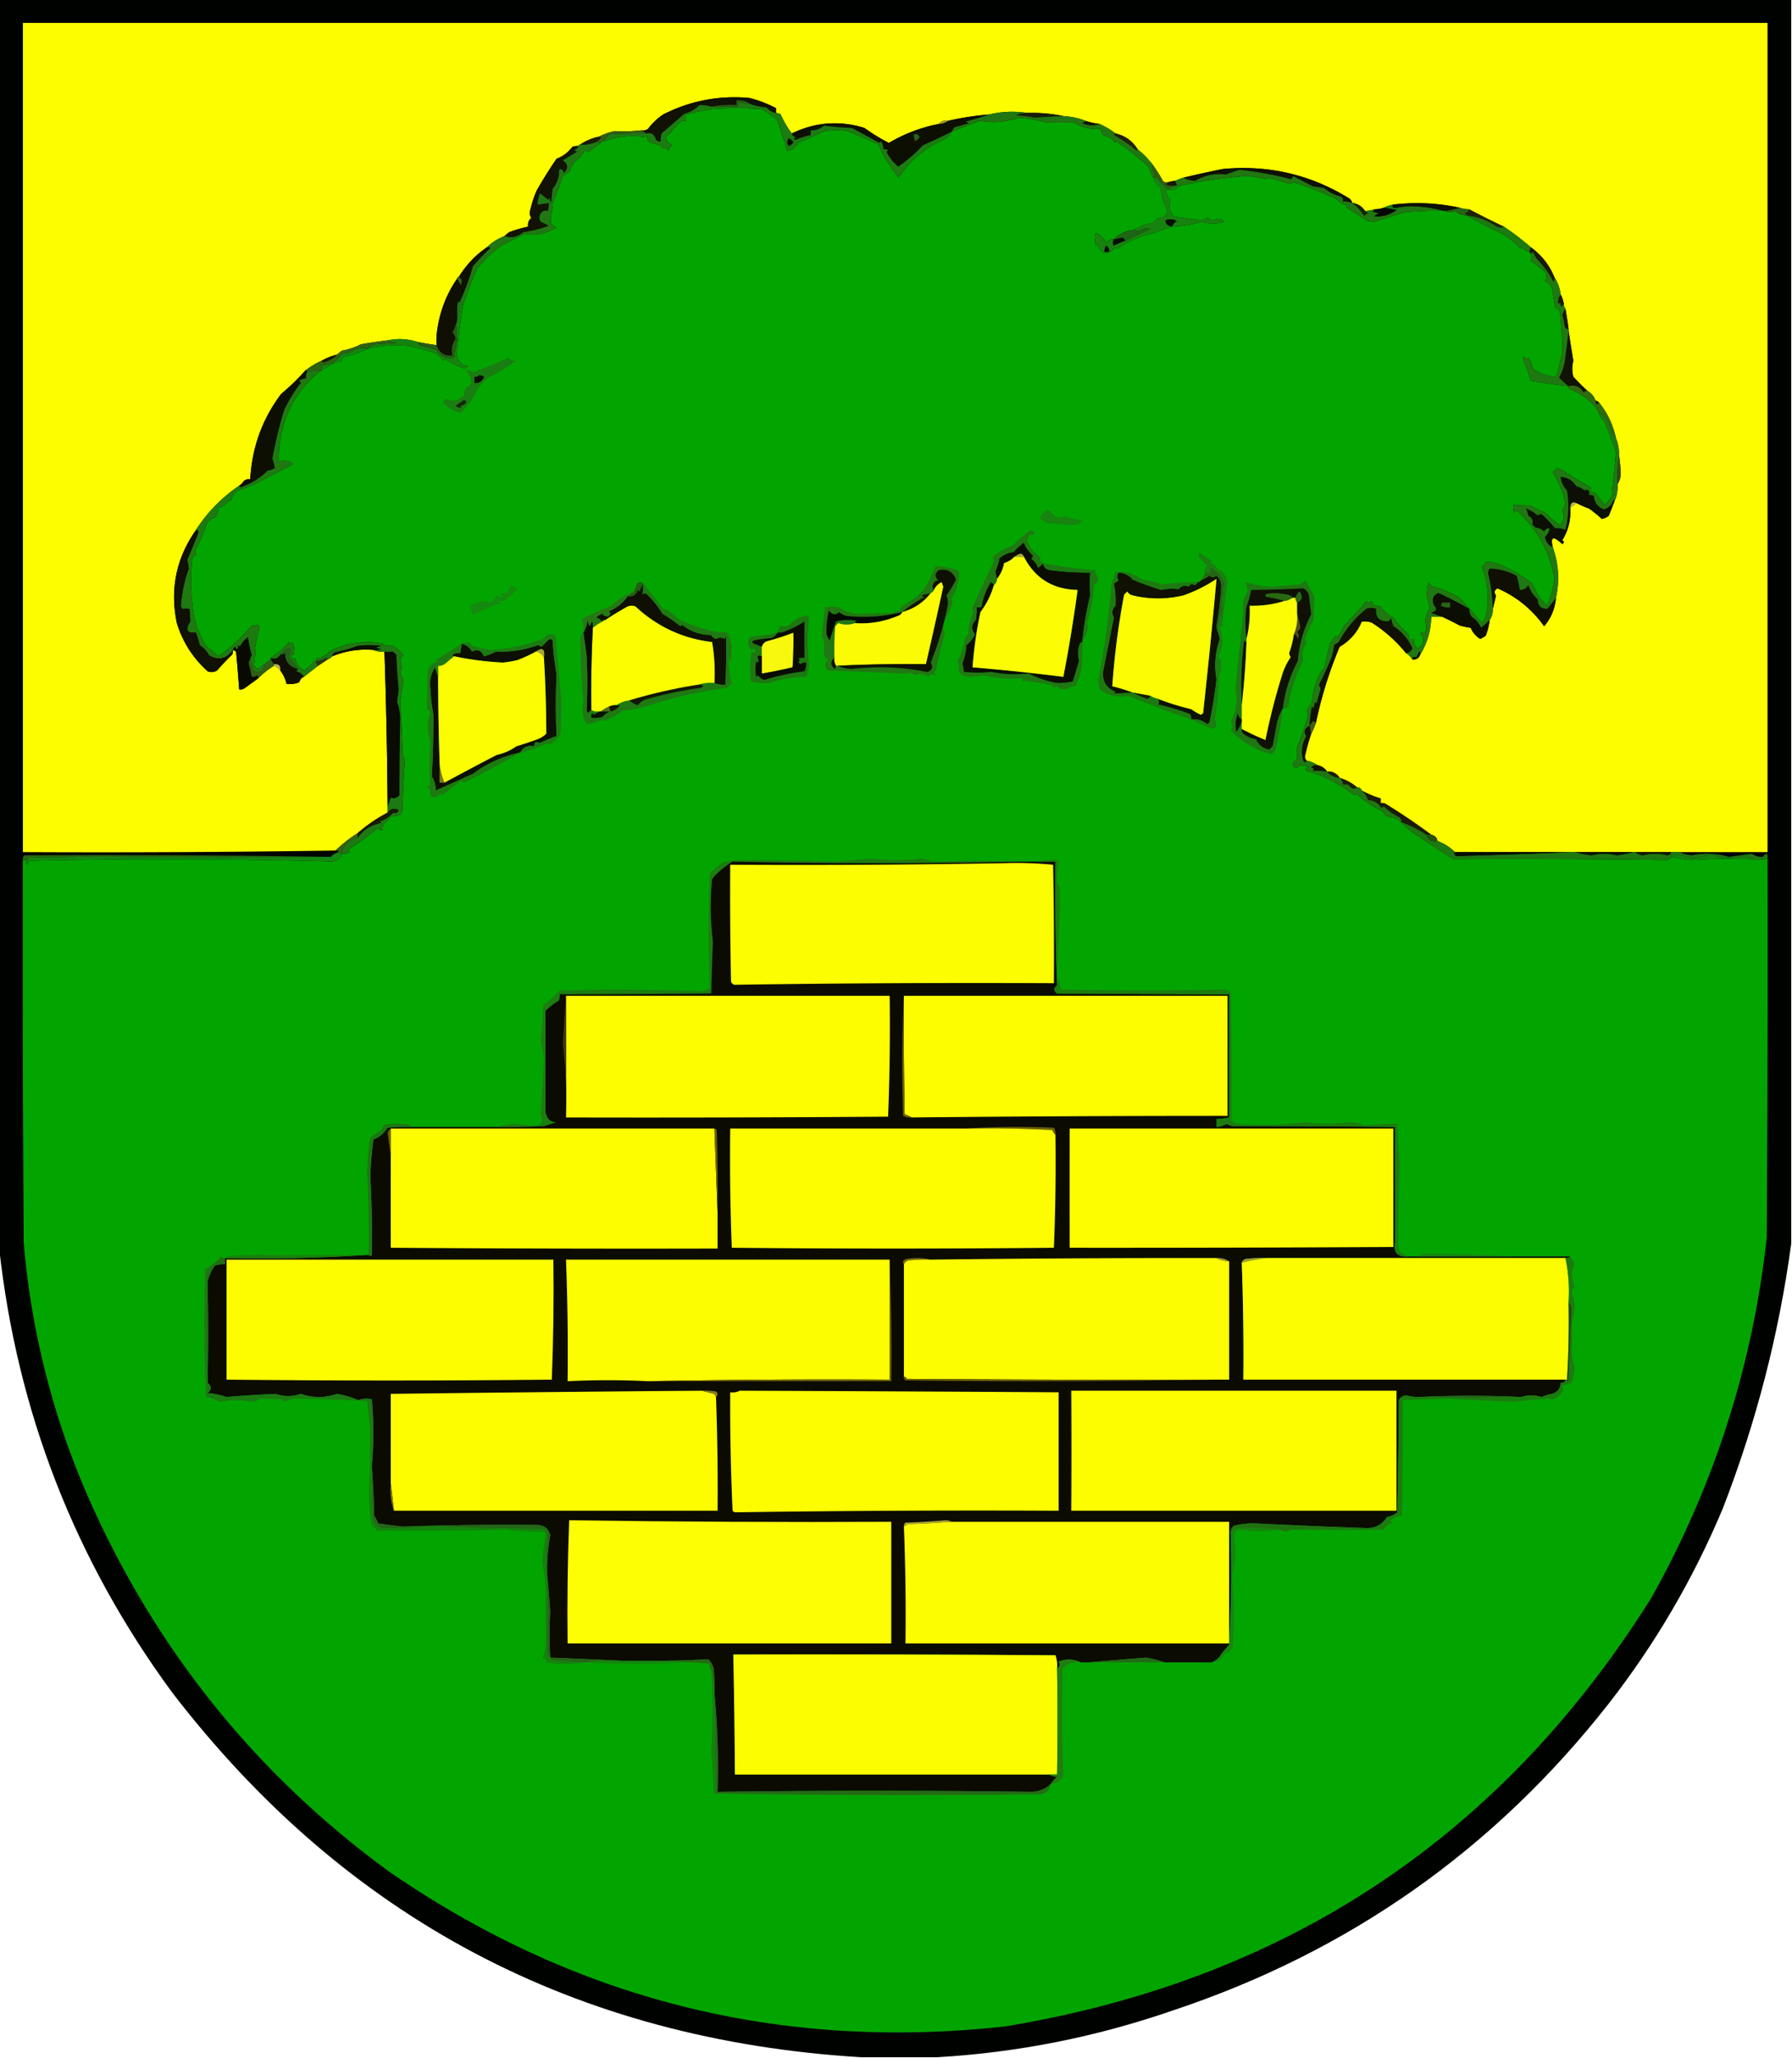 <svg xmlns="http://www.w3.org/2000/svg" width="1135" height="1303" style="shape-rendering:geometricPrecision;text-rendering:geometricPrecision;image-rendering:optimizeQuality;fill-rule:evenodd;clip-rule:evenodd"><path style="opacity:1" fill="#000200" d="M-.5-.5h1135v788c-7.83 57.599-22.33 113.599-43.5 168-18.66 44.353-42.66 85.35-72 123-72.517 92.53-164.684 157.36-276.5 194.5-48.474 16.73-98.141 26.56-149 29.5h-48c-181.072-10.94-326.572-87.94-436.5-231-61.533-83.761-98.033-177.427-109.5-281V-.5z"/><path style="opacity:1" fill="#fdfd00" d="M1063.5 539.5h-142a29.564 29.564 0 0 0-11-7c-.457-2.273-1.79-3.606-4-4a406.414 406.414 0 0 0-28-19c-1.189-.929-2.522-1.262-4-1v-3a55.612 55.612 0 0 1-12-5c-.473-1.406-1.473-2.073-3-2-3.184-2.741-6.85-4.741-11-6-1.815-2.907-4.481-4.241-8-4-1.475-2.19-3.475-3.523-6-4-2.071-1.445-4.404-2.445-7-3-.639-.597-.972-1.43-1-2.5a119.924 119.924 0 0 1 4-14.5 43.355 43.355 0 0 0 3-7 260.184 260.184 0 0 1 15-48c6.533-3.856 11.2-9.189 14-16a18.453 18.453 0 0 1 6 .5c8.496 5.338 15.829 11.838 22 19.5 1.667 1 3 2.333 4 4 2.489.259 4.156-.741 5-3 4.479-7.227 6.812-15.227 7-24h7a226.367 226.367 0 0 1 11 5.5 52.56 52.56 0 0 0 7 1.5c1.187 2.867 3.187 5.2 6 7a18.08 18.08 0 0 0 3.5-2 38.793 38.793 0 0 0 2.5-10c1.424-2.015 2.09-4.348 2-7a206.139 206.139 0 0 0 2-8.5c-1.43-1.88-1.096-3.38 1-4.5 12.122 5.318 21.956 13.318 29.5 24 4.389-5.123 6.889-11.123 7.5-18 2.377-10.81 1.711-21.477-2-32-1.684-6.728.316-7.394 6-2 1.211-.774 1.211-1.607 0-2.5 3.88-6.219 5.547-13.052 5-20.5l4-3a63.568 63.568 0 0 0 8 3.5 82.654 82.654 0 0 1 8 6.5 9.177 9.177 0 0 0 4.5-2c1.2-3.062 2.37-6.062 3.5-9 1.58-3.376 2.25-7.042 2-11 1.55-2.307 2.21-4.973 2-8-.22-3.355-.56-6.688-1-10 .07-3.925-.6-7.591-2-11-1.81-8.623-5.48-16.289-11-23-.67-.333-1.33-.667-2-1-.97-2.635-2.64-4.635-5-6-3.08-2.75-6.085-5.75-9-9-.905-3.285-.905-6.618 0-10-1.072-6.467-2.072-12.8-3-19v-1a262.857 262.857 0 0 0-2-13 5.727 5.727 0 0 1-1-3c-.375-2.198-1.042-4.198-2-6-.525-4.033-1.858-7.7-4-11-3.202-7.764-8.202-14.097-15-19a163.486 163.486 0 0 0-17-13 490.752 490.752 0 0 1-22-11 19.22 19.22 0 0 1-6-1c-13.879-2.964-27.879-3.631-42-2-2.198.375-4.198 1.042-6 2a19.22 19.22 0 0 1-6 1 19.22 19.22 0 0 1-6 1c-1.891-2.888-4.558-4.555-8-5-.437-1.574-1.437-2.741-3-3.5-24.131-14.646-50.465-20.646-79-18a684.18 684.18 0 0 0-25 5.5 26.335 26.335 0 0 0-5 2 20.69 20.69 0 0 0-5 1c-1.175.219-2.175-.114-3-1a89.81 89.81 0 0 0-7-11 57.5 57.5 0 0 0-9-9c-3.269-5.266-7.936-8.6-14-10a48.229 48.229 0 0 0-10-6 46.845 46.845 0 0 1-9-2c-4.383-1.73-9.05-2.73-14-3-7.444-1.558-15.111-2.225-23-2-7.922-1.275-15.922-.942-24 1-8.78.68-17.447 2.014-26 4-2.51-.447-4.51.22-6 2-11.243 2.21-21.743 6.21-31.5 12a113.36 113.36 0 0 1-15.5-9.5c-15.811-4.863-31.144-3.697-46 3.5-2.713-3.587-5.046-7.587-7-12a5.577 5.577 0 0 0-3-1v-3c-5.299-2.844-10.965-5.01-17-6.5-19.236-1.69-37.403 1.81-54.5 10.5a40.492 40.492 0 0 0-9.5 9c-1.189.929-2.522 1.262-4 1-5.634.644-11.301.81-17 .5-3.609.701-6.942 1.868-10 3.5-4.364.896-8.364 2.563-12 5-.667 0-1 .333-1 1a8.435 8.435 0 0 0-4 .5c-2.694 3.55-6.028 6.05-10 7.5a298.97 298.97 0 0 0-12.5 20 63.372 63.372 0 0 0-4 12c-.743 1.941-.576 3.774.5 5.5-1.655 1.444-2.322 3.278-2 5.5a83.434 83.434 0 0 0-12 3.5 81.316 81.316 0 0 0-3 2.5c-4.211 1.598-7.878 3.932-11 7-7.362 5.029-13.362 11.362-18 19-.667 0-1 .333-1 1-6.578 9.526-10.745 20.193-12.5 32a50.464 50.464 0 0 0-.5 10 188.78 188.78 0 0 1-12-2c-6.264-2.05-12.598-2.384-19-1a268.515 268.515 0 0 0-17 2.5 41.25 41.25 0 0 1-12 4 81.316 81.316 0 0 0-3 2.5 39.107 39.107 0 0 0-10 4 49.995 49.995 0 0 0-10 6 151.653 151.653 0 0 1-15.5 15c-11.926 15.936-18.426 33.936-19.5 54-1.478-.262-2.811.071-4 1-.84 1.235-1.84 2.235-3 3-11.4 7.732-20.733 17.399-28 29-12.008 17.474-15.842 36.807-11.5 58 3.693 11.94 10.193 22.107 19.5 30.5 2.079.808 4.079.641 6-.5a134.072 134.072 0 0 1 9.5-10 4.934 4.934 0 0 0 .5-3c.65.304 1.317.637 2 1 .762 8.01 1.428 16.01 2 24a4.934 4.934 0 0 0 3-.5c2.982-2.161 5.982-4.327 9-6.5a57.487 57.487 0 0 1 10-8c1.641.647 2.974 1.647 4 3 1.92 2.461 3.254 5.294 4 8.5 2.707.328 5.374-.005 8-1 .474-1.729 1.474-2.895 3-3.5 3.03-2.372 6.03-4.705 9-7l6-4c1.21-.432 2.21-1.099 3-2 8.306-3.406 16.972-4.739 26-4 2.107.968 4.441 1.302 7 1a3777.675 3777.675 0 0 1 2 98v4a98.903 98.903 0 0 0-19 13 85.569 85.569 0 0 0-14 11 9905.006 9905.006 0 0 1-198 1v-525h1105v525h-56z"/><path style="opacity:1" fill="#111104" d="M491.5 71.5c-2.437-.386-4.437-1.553-6-3.5-3.93-.242-7.597-1.075-11-2.5-1.144-1.235-3.811-1.902-8-2v3c-5.526-.321-10.86.012-16 1-2.555-.698-5.055-1.03-7.5-1-2.573 2.708-5.74 4.542-9.5 5.5L419 84.5a12.93 12.93 0 0 0-.5 5c-1.175.219-2.175-.114-3-1-.962-3.457-2.962-4.79-6-4l-3-2c1.478.262 2.811-.071 4-1a40.492 40.492 0 0 1 9.5-9c17.097-8.69 35.264-12.19 54.5-10.5 6.035 1.49 11.701 3.656 17 6.5v3z"/><path style="opacity:1" fill="#2b6017" d="M474.5 65.5a11.99 11.99 0 0 1-6-1c-.886.825-1.219 1.825-1 3h-17c5.14-.988 10.474-1.321 16-1v-3c4.189.098 6.856.765 8 2z"/><path style="opacity:1" fill="#02a500" d="M602.5 83.5c5.915-2.33 11.915-4.664 18-7 8.489 1.487 16.822.82 25-2 5.957.53 11.79 1.53 17.5 3 5.932.171 11.599.171 17 0 5.491 3.359 11.325 4.692 17.5 4-.203 1.89.463 3.39 2 4.5 2.994.406 5.161 1.906 6.5 4.5l1-1c7.535 5.17 14.368 10.503 20.5 16 .83 2.516 1.83 4.85 3 7 .695 2.478 2.195 4.478 4.5 6 .563 5.344 2.063 10.344 4.5 15-.822 3.292-2.656 4.625-5.5 4l-3.5 3.5c-4.378.767-8.378 2.267-12 4.5-5.193.492-9.526 2.492-13 6-1.951-.273-3.451.393-4.5 2-6.758-8.363-9.091-7.696-7 2l1-1c2.72 7.073 6.553 7.74 11.5 2a3.647 3.647 0 0 1 1.5 1c7.223-5.13 14.889-8.463 23-10a93.044 93.044 0 0 1 11.5-4 81.566 81.566 0 0 0 18.5-3c4.827 1.255 9.66 1.255 14.5 0-1.916-2.31-4.249-2.643-7-1-1.529-.029-2.696-.696-3.5-2a9.201 9.201 0 0 1-4.5 2 912.978 912.978 0 0 1-17-2.5c-2.824-3.123-3.491-6.623-2-10.5-1.876-1.548-2.876-3.548-3-6 1.701-.466 3.201-.466 4.5 0a29.01 29.01 0 0 0 4.5-3 308.303 308.303 0 0 1 41.5-6c4.447.206 8.78.873 13 2l1-1a218.887 218.887 0 0 1 14 4 6.293 6.293 0 0 1 3-1 304.323 304.323 0 0 1 26.5 10.5c1.877 2.106 4.21 3.439 7 4l-1 1c4.032 2.848 8.699 5.848 14 9l4 .5a534.872 534.872 0 0 1 19-6c8.487-.887 16.821-1.22 25-1h1c1.857 1.254 3.857 1.254 6 0 2.316 1.994 4.982 2.994 8 3 6.622 4.062 13.622 7.729 21 11 4.69 2.539 8.857 5.872 12.5 10l1-1c1.092 1.617 2.592 2.617 4.5 3 .667 0 1 .333 1 1 .466 1.701.466 3.201 0 4.5 3.142 2.469 6.309 4.969 9.5 7.5.743 1.941.576 3.774-.5 5.5 2.167.833 3.667 2.333 4.5 4.5l2 12a6.547 6.547 0 0 1 3 3 252.814 252.814 0 0 1 1.5 25.5l-3.5 14.5a3.943 3.943 0 0 1-2 1c-5.144-.802-9.477-2.469-13-5a22.725 22.725 0 0 0-3-7c-1.147.958-2.147.625-3-1l-.5 1.5a120.024 120.024 0 0 1 5 14 276.937 276.937 0 0 0 24 3.5c-.131.876.202 1.543 1 2 7.53 2.888 13.53 7.554 18 14 .12 2.11 1.29 4.11 3.5 6a239.374 239.374 0 0 1 7.5 20 1065.23 1065.23 0 0 1-2 19.5c.33.333.67.667 1 1-2.09.953-2.43 2.286-1 4-.52 3.535-2.18 6.368-5 8.5a66.784 66.784 0 0 1-6-7.5 4.939 4.939 0 0 0-3-.5v-3a266.768 266.768 0 0 1-19-11.5c-2.195-.712-3.862-.045-5 2 3.849 6.218 6.516 12.884 8 20a37.138 37.138 0 0 0-2 4.5c1.648 3.449 1.148 6.449-1.5 9a109.838 109.838 0 0 1-9.5-8 52.311 52.311 0 0 1-9-4.5c-3.505.104-7.171-.063-11-.5a12.93 12.93 0 0 0 .5 5c.718-.951 1.551-1.117 2.5-.5 12.236 11.301 19.902 25.301 23 42a72.47 72.47 0 0 1-4.5 17.5l-4-4a97.305 97.305 0 0 1-5.5-10 80.043 80.043 0 0 0-17-10.5c-4.03-1.965-8.03-3.132-12-3.5-.73 1.434-1.73 2.6-3 3.5 3.734 9.056 4.734 18.722 3 29a11.8 11.8 0 0 1-3 6.5 333.545 333.545 0 0 0-14-16 71.51 71.51 0 0 0-18-7.5 11.38 11.38 0 0 0-2-2.5 42.881 42.881 0 0 1-1 7.5l2 9a29.093 29.093 0 0 0-3 8.5c.92 2.286.92 4.619 0 7a4.934 4.934 0 0 0-3 .5c3.097 3.812 2.597 6.979-1.5 9.5-2.034-1.444-2.868-3.444-2.5-6h-3a4.934 4.934 0 0 0-.5-3 70.46 70.46 0 0 1-9.5-10.5c-3.31-1.646-5.977-3.98-8-7a12.93 12.93 0 0 0-5-.5c.219-1.175-.114-2.175-1-3-1 1.333-2 1.333-3 0a283.45 283.45 0 0 1-14.5 16 19.724 19.724 0 0 1-4 7l-1-1a3250.488 3250.488 0 0 1-3.5 4.5 255.223 255.223 0 0 0-3.5 15.5l-3 4c-2.946 5.82-4.612 11.82-5 18l-3.5 5.5a6.293 6.293 0 0 1 1 3 181.57 181.57 0 0 1-7 20 80.238 80.238 0 0 1 0 8c-3.37 1.814-3.537 3.647-.5 5.5 2.227-2.379 4.727-2.546 7.5-.5-1.801.317-2.134.984-1 2 10.271 2.854 20.437 8.021 30.5 15.5l1-1c4.846 4.564 10.346 8.231 16.5 11a23.65 23.65 0 0 0 3 3.5c3.463.117 6.463 1.284 9 3.5a77.955 77.955 0 0 0 7 6.5c8.643 5.658 17.31 11.325 26 17 44.734-.286 89.73-.119 135 .5 1.53-.14 2.53-.807 3-2 3.94.88 7.94 1.546 12 2 11.71-.66 23.71-.994 36-1 4.38 1.195 8.71 1.195 13 0 .17 80.001 0 160.001-.5 240-8.92 81.027-33.25 157.027-73 228-95.112 151.72-231.612 242.22-409.5 271.5-142.41 15.62-272.41-17.05-390-98-79.922-58.37-141.089-132.21-183.5-221.5-26.754-56.012-42.754-115.012-48-177-.5-80.666-.667-161.333-.5-242h2c-.04 3.743.626 3.91 2 .5a3859.467 3859.467 0 0 1 192 .5c3.258-.283 5.258-1.95 6-5 1.788.285 3.455-.048 5-1a3.647 3.647 0 0 0-1-1.5 179.001 179.001 0 0 0 18.5-13.5c1.011.837 2.178 1.17 3.5 1a8.43 8.43 0 0 1 .5-4 14.51 14.51 0 0 0 4.5-4.5l6-1a11.333 11.333 0 0 0 1.5-3.5 511.22 511.22 0 0 1 1.5-31.5 11.333 11.333 0 0 1-1.5-3.5 635.284 635.284 0 0 0-1.5-32.5 386.483 386.483 0 0 1 2-14.5 27.07 27.07 0 0 1-2-4.5c1.256-2.488 1.256-4.988 0-7.5.029-1.529.696-2.696 2-3.5-1.917-3.083-4.584-5.25-8-6.5-1.695.792-3.362.458-5-1-12.098-2.171-23.431-.504-34 5-2.083 2.375-4.75 3.875-8 4.5a149.85 149.85 0 0 1-7.5 7.5c-3.105-1.184-5.105-3.851-6-8-1.131 1.104-1.965.771-2.5-1a4.457 4.457 0 0 1 2-1.5c.379-2.516-.121-5.016-1.5-7.5-.667 1.333-1.333 1.333-2 0-3.435 3.939-7.268 7.273-11.5 10v1l-4 3a514.367 514.367 0 0 0-4 3 6.547 6.547 0 0 1-3-3c1.211-1.22 1.211-2.387 0-3.5 1.661-1.704 1.995-3.871 1-6.5.909-4.55 1.909-9.05 3-13.5l-1.5-1.5c-1.008.482-2.175.648-3.5.5-5.894 7.038-12.894 13.538-21 19.5a72.393 72.393 0 0 0-7.5-6c-5.134-7.841-8.134-16.508-9-26-1.387-10.614-1.387-20.948 0-31 2.122-.72 2.622-1.887 1.5-3.5a95.363 95.363 0 0 0 7.5-17.5c1.42-1.922 3.253-3.255 5.5-4 1.247-1.823 1.914-3.823 2-6 2.85-.672 5.017-2.339 6.5-5l1 1c.878-2.715 2.378-5.049 4.5-7a91.05 91.05 0 0 0 12-4.5 4879.777 4879.777 0 0 1 22-11.5l1-1c-2.885-1.964-5.885-2.298-9-1-.049-24.466 8.951-43.799 27-58a105.68 105.68 0 0 1 11.5-6l1 1a11.333 11.333 0 0 1 1.5-3.5c5.737-1.159 11.07-2.992 16-5.5a81.58 81.58 0 0 1 25-1.5 122.724 122.724 0 0 1 18 5l4.5 4.5 1-1c4.593 2.729 8.76 4.729 12.5 6 .418-.722 1.084-1.222 2-1.5-4.404-.833-6.738-3.5-7-8a339.01 339.01 0 0 1 4-31.5 305.376 305.376 0 0 1 8.5-22c4.347-5.664 9.514-10.664 15.5-15a3275.48 3275.48 0 0 0 15-7.5c6.869 1.374 13.536.041 20-4a6.978 6.978 0 0 1-3.5-2.5 20.81 20.81 0 0 1 1.5-10.5l-1-1c2.562-5.703 4.895-11.87 7-18.5a32.367 32.367 0 0 1 4.5-3c.273-1.829 1.107-3.329 2.5-4.5l-1-1a6.802 6.802 0 0 0 3-1.5 70.972 70.972 0 0 0 5.5-7l1 2c2.988-1.9 5.821-3.9 8.5-6 .342-.838 1.008-1.172 2-1 9.082-3.368 18.416-4.201 28-2.5-.958 1.147-.625 2.147 1 3a54.644 54.644 0 0 0 7 2c.535 2.109 1.535 2.609 3 1.5a4.458 4.458 0 0 1 1.5 2 12.409 12.409 0 0 0 2.5-4c-1.775-.431-3.108-1.931-4-4.5a96.79 96.79 0 0 0 8-8.5c1.35-1.45 3.016-2.117 5-2v-4a162.317 162.317 0 0 1 17-3.5 240.488 240.488 0 0 1 31 0l9.5 6.5c2.489 6.84 4.656 13.506 6.5 20 3.251-.453 5.585-2.12 7-5a48820.79 48820.79 0 0 1 17-7.5 49.248 49.248 0 0 1 14 0 357.146 357.146 0 0 1 20 8.5 93.226 93.226 0 0 0 5 10.5c2.515 3.511 5.015 7.011 7.5 10.5 7.464-10.928 17.297-19.094 29.5-24.5 1.884-1.049 3.218-2.549 4-4.5z"/><path style="opacity:1" fill="#191c09" d="M650.5 71.5c7.889-.225 15.556.442 23 2-5.809.156-11.809.49-18 1a89.306 89.306 0 0 0-12-1.5 17.758 17.758 0 0 1 7-1.5z"/><path style="opacity:1" fill="#207610" d="M650.5 71.5c-2.427.023-4.76.523-7 1.5 4.055.231 8.055.731 12 1.5 6.191-.51 12.191-.844 18-1 4.95.27 9.617 1.27 14 3-.418.722-1.084 1.222-2 1.5 3.78 1.485 7.446 1.652 11 .5 3.6 1.61 6.934 3.61 10 6 6.064 1.4 10.731 4.734 14 10a57.5 57.5 0 0 1 9 9 21.028 21.028 0 0 0 2 7c-.363.683-.696 1.35-1 2-1.17-2.15-2.17-4.484-3-7-6.132-5.497-12.965-10.83-20.5-16l-1 1c-1.339-2.594-3.506-4.094-6.5-4.5-1.537-1.11-2.203-2.61-2-4.5-6.175.692-12.009-.641-17.5-4-5.401.171-11.068.171-17 0a108.647 108.647 0 0 0-17.5-3c-8.178 2.82-16.511 3.487-25 2a2208.197 2208.197 0 0 0-18 7c.641-.982 1.307-1.982 2-3l9-2.5-2-1a459.174 459.174 0 0 0 15-4.5c8.078-1.942 16.078-2.275 24-1z"/><path style="opacity:1" fill="#0e0f03" d="M626.5 72.5a459.174 459.174 0 0 1-15 4.5l2 1-9 2.5a184.223 184.223 0 0 0-2 3 339.96 339.96 0 0 1-18 8.5 95.055 95.055 0 0 1-15.5 13.5c-3.186-2.531-5.686-5.698-7.5-9.5l1-1a4.932 4.932 0 0 0-3-.5c.009-1.808-.491-3.475-1.5-5l-1 1a1024.18 1024.18 0 0 0-17.5-9.5c-5.916-.19-11.749-.69-17.5-1.5-2.419 2.085-5.253 3.085-8.5 3v3a50.918 50.918 0 0 0-9.5 3c-1.762-.444-1.595-.944.5-1.5-1.619-.236-2.619-1.069-3-2.5 14.856-7.197 30.189-8.363 46-3.5a113.36 113.36 0 0 0 15.5 9.5c9.757-5.79 20.257-9.79 31.5-12 2.286-.095 4.286-.762 6-2a174.345 174.345 0 0 1 26-4z"/><path style="opacity:1" fill="#a49a38" d="M600.5 76.5c-1.714 1.238-3.714 1.905-6 2 1.49-1.78 3.49-2.447 6-2z"/><path style="opacity:1" fill="#0f1605" d="M687.5 76.5a46.845 46.845 0 0 0 9 2c-3.554 1.152-7.22.985-11-.5.916-.278 1.582-.778 2-1.5z"/><path style="opacity:1" fill="#1c7b11" d="M474.5 65.5c3.403 1.425 7.07 2.258 11 2.5 1.563 1.947 3.563 3.114 6 3.5a5.577 5.577 0 0 1 3 1c1.954 4.413 4.287 8.413 7 12 .381 1.431 1.381 2.264 3 2.5-2.095.556-2.262 1.056-.5 1.5a50.918 50.918 0 0 1 9.5-3v-3c3.247.085 6.081-.915 8.5-3 5.751.81 11.584 1.31 17.5 1.5a1024.18 1024.18 0 0 1 17.5 9.5l1-1c1.009 1.525 1.509 3.192 1.5 5a4.932 4.932 0 0 1 3 .5l-1 1c1.814 3.802 4.314 6.969 7.5 9.5A95.055 95.055 0 0 0 584.5 92a339.96 339.96 0 0 0 18-8.5c-.782 1.951-2.116 3.451-4 4.5-12.203 5.406-22.036 13.572-29.5 24.5a4774.273 4774.273 0 0 0-7.5-10.5 93.226 93.226 0 0 1-5-10.5 357.146 357.146 0 0 0-20-8.5 49.248 49.248 0 0 0-14 0 48820.79 48820.79 0 0 0-17 7.5c-1.415 2.88-3.749 4.547-7 5-1.844-6.494-4.011-13.16-6.5-20l-9.5-6.5a240.488 240.488 0 0 0-31 0 162.317 162.317 0 0 0-17 3.5v4c-1.984-.117-3.65.55-5 2a96.79 96.79 0 0 1-8 8.5c.892 2.569 2.225 4.069 4 4.5a12.409 12.409 0 0 1-2.5 4 4.458 4.458 0 0 0-1.5-2c-1.465 1.109-2.465.609-3-1.5a54.644 54.644 0 0 1-7-2c-1.625-.853-1.958-1.853-1-3-9.584-1.701-18.918-.868-28 2.5.531-2.124 1.865-3.624 4-4.5 7.659-.5 15.326-.666 23-.5 3.038-.79 5.038.543 6 4 .825.886 1.825 1.219 3 1-.16-1.7.006-3.366.5-5L433.5 72c3.76-.958 6.927-2.792 9.5-5.5 2.445-.03 4.945.302 7.5 1h17c-.219-1.175.114-2.175 1-3a11.99 11.99 0 0 0 6 1z"/><path style="opacity:1" fill="#28621b" d="M578.5 85.5c1.676-1.21 3.01-.71 4 1.5a10.76 10.76 0 0 1-3 2.5 31.98 31.98 0 0 0-1-4z"/><path style="opacity:1" fill="#191b07" d="M379.5 86.5c.543.06.876.393 1 1a30.968 30.968 0 0 0-2 2c-3.709 1.747-7.376 2.414-11 2 3.636-2.437 7.636-4.104 12-5z"/><path style="opacity:1" fill="#315e13" d="m406.5 82.5 3 2c-7.674-.166-15.341 0-23 .5-2.135.876-3.469 2.376-4 4.5-.992-.172-1.658.162-2 1-.992.172-1.658-.162-2-1a30.968 30.968 0 0 1 2-2c-.124-.607-.457-.94-1-1 3.058-1.632 6.391-2.799 10-3.5 5.699.31 11.366.144 17-.5z"/><path style="opacity:1" fill="#21200a" d="M706.5 84.5c6.064 1.4 10.731 4.734 14 10 .065.438-.101.772-.5 1a93.434 93.434 0 0 0-14.5-10c.124-.607.457-.94 1-1z"/><path style="opacity:1" fill="#070c01" d="M499.5 87.5c3.702 1.721 3.702 3.388 0 5-1.166-1.667-1.166-3.334 0-5z"/><path style="opacity:1" fill="#121304" d="M366.5 92.5c-.558 1.29-1.558 2.123-3 2.5l2 1c-3.059 1.857-6.059 3.69-9 5.5 3.442 2.648 3.609 5.315.5 8-.442-2.179-1.442-2.845-3-2 .332 4.341-1.002 8.341-4 12l-1 9-1-3-1 1a29.017 29.017 0 0 0-5-4 17.758 17.758 0 0 0-1.5 7 51.569 51.569 0 0 0 7-1 12.93 12.93 0 0 1-.5 5c-3.097-.611-4.93.889-5.5 4.5.235.873.569 1.707 1 2.5a29.144 29.144 0 0 1 5 2.5 86.551 86.551 0 0 1-16 4c-3.707 3.088-7.707 3.922-12 2.5a81.316 81.316 0 0 1 3-2.5 83.434 83.434 0 0 1 12-3.5c-.322-2.222.345-4.056 2-5.5-1.076-1.726-1.243-3.559-.5-5.5a63.372 63.372 0 0 1 4-12 298.97 298.97 0 0 1 12.5-20c3.972-1.45 7.306-3.95 10-7.5a8.435 8.435 0 0 1 4-.5z"/><path style="opacity:1" fill="#0f1103" d="M856.5 128.5a19.22 19.22 0 0 0-6-1c.219-1.175-.114-2.175-1-3-4.132-.983-7.798-2.816-11-5.5l-7-1a650.964 650.964 0 0 0-12.5-6.5l-1 2a232.37 232.37 0 0 0-33-6c-2.877.903-5.71 1.903-8.5 3-6.925-.915-13.425.419-19.5 4-2.76-.146-5.26-.813-7.5-2a684.18 684.18 0 0 1 25-5.5c28.535-2.646 54.869 3.354 79 18 1.563.759 2.563 1.926 3 3.5z"/><path style="opacity:1" fill="#1f7810" d="M856.5 128.5a28.624 28.624 0 0 1 7.5 8 9.454 9.454 0 0 1 2.5-1.5c-.916-.278-1.582-.778-2-1.5a19.22 19.22 0 0 0 6-1c-.111.617-.444 1.117-1 1.5l4 1a7.293 7.293 0 0 0-3 2c5.115.314 9.782-1.019 14-4a168.167 168.167 0 0 0-8-1.5c1.802-.958 3.802-1.625 6-2-1.143 1.601-.476 2.267 2 2a80.835 80.835 0 0 1 8.5-1c7.577.108 14.744 1.108 21.5 3-8.179-.22-16.513.113-25 1a534.872 534.872 0 0 0-19 6l-4-.5c-5.301-3.152-9.968-6.152-14-9l1-1c-2.79-.561-5.123-1.894-7-4a304.323 304.323 0 0 0-26.5-10.5 6.293 6.293 0 0 0-3 1 218.887 218.887 0 0 0-14-4l-1 1a61.211 61.211 0 0 0-13-2 308.303 308.303 0 0 0-41.5 6h-2a5.727 5.727 0 0 1-1-3 26.335 26.335 0 0 1 5-2c2.24 1.187 4.74 1.854 7.5 2 6.075-3.581 12.575-4.915 19.5-4a127.854 127.854 0 0 1 8.5-3 232.37 232.37 0 0 1 33 6l1-2a650.964 650.964 0 0 1 12.5 6.5l7 1c3.202 2.684 6.868 4.517 11 5.5.886.825 1.219 1.825 1 3a19.22 19.22 0 0 1 6 1z"/><path style="opacity:1" fill="#161805" d="M744.5 114.5a5.727 5.727 0 0 0 1 3h-1a18.453 18.453 0 0 1-6-.5c.556-.383.889-.883 1-1.5a20.69 20.69 0 0 1 5-1z"/><path style="opacity:1" fill="#2d5e13" d="M729.5 103.5a89.81 89.81 0 0 1 7 11c.825.886 1.825 1.219 3 1-.111.617-.444 1.117-1 1.5 1.973.495 3.973.662 6 .5-1.497.806-3.164 1.472-5 2a18.68 18.68 0 0 1-6-6.5 4.934 4.934 0 0 0-3-.5c.304-.65.637-1.317 1-2a21.028 21.028 0 0 1-2-7z"/><path style="opacity:1" fill="#1c200b" d="M856.5 128.5c3.442.445 6.109 2.112 8 5 .418.722 1.084 1.222 2 1.5a9.454 9.454 0 0 0-2.5 1.5 28.624 28.624 0 0 0-7.5-8z"/><path style="opacity:1" fill="#0c0f02" d="M924.5 131.5c-2.811.975-5.811 1.642-9 2h-1c-6.756-1.892-13.923-2.892-21.5-3a80.835 80.835 0 0 0-8.5 1c-2.476.267-3.143-.399-2-2 14.121-1.631 28.121-.964 42 2z"/><path style="opacity:1" fill="#050901" d="M876.5 131.5c2.666.433 5.332.933 8 1.5-4.218 2.981-8.885 4.314-14 4a7.293 7.293 0 0 1 3-2l-4-1c.556-.383.889-.883 1-1.5a19.22 19.22 0 0 0 6-1z"/><path style="opacity:1" fill="#246511" d="M924.5 131.5a19.22 19.22 0 0 0 6 1c-.381 1.431-1.381 2.264-3 2.5.916.278 1.582.778 2 1.5-3.018-.006-5.684-1.006-8-3-2.143 1.254-4.143 1.254-6 0 3.189-.358 6.189-1.025 9-2z"/><path style="opacity:1" fill="#207713" d="M378.5 89.5c.342.838 1.008 1.172 2 1-2.679 2.1-5.512 4.1-8.5 6l-1-2a70.972 70.972 0 0 1-5.5 7 6.802 6.802 0 0 1-3 1.5l1 1c-1.393 1.171-2.227 2.671-2.5 4.5a32.367 32.367 0 0 0-4.5 3c-2.105 6.63-4.438 12.797-7 18.5l1 1a20.81 20.81 0 0 0-1.5 10.5 6.978 6.978 0 0 0 3.5 2.5c-6.464 4.041-13.131 5.374-20 4a3275.48 3275.48 0 0 1-15 7.5c-5.986 4.336-11.153 9.336-15.5 15a305.376 305.376 0 0 0-8.5 22c-.65.304-1.317.637-2 1a467.073 467.073 0 0 1-2 9 72.367 72.367 0 0 1 .5-12l1 1a169.814 169.814 0 0 0 8.5-23 178.316 178.316 0 0 1 11-11.5 2.428 2.428 0 0 0-2-.5c3.122-3.068 6.789-5.402 11-7 4.293 1.422 8.293.588 12-2.5a86.551 86.551 0 0 0 16-4 29.144 29.144 0 0 0-5-2.5 11.456 11.456 0 0 1-1-2.5c.57-3.611 2.403-5.111 5.5-4.5a12.93 12.93 0 0 0 .5-5 51.569 51.569 0 0 1-7 1c.023-2.427.523-4.76 1.5-7a29.017 29.017 0 0 1 5 4l1-1 1 3 1-9c2.998-3.659 4.332-7.659 4-12 1.558-.845 2.558-.179 3 2 3.109-2.685 2.942-5.352-.5-8 2.941-1.81 5.941-3.643 9-5.5l-2-1c1.442-.377 2.442-1.21 3-2.5 0-.667.333-1 1-1 3.624.414 7.291-.253 11-2z"/><path style="opacity:1" fill="#17830f" d="M730.5 112.5a4.934 4.934 0 0 1 3 .5 18.68 18.68 0 0 0 6 6.5c1.836-.528 3.503-1.194 5-2h3a29.01 29.01 0 0 1-4.5 3c-1.299-.466-2.799-.466-4.5 0 .124 2.452 1.124 4.452 3 6-1.491 3.877-.824 7.377 2 10.5a912.978 912.978 0 0 0 17 2.5 9.201 9.201 0 0 0 4.5-2c.804 1.304 1.971 1.971 3.5 2 2.751-1.643 5.084-1.31 7 1-4.84 1.255-9.673 1.255-14.5 0a81.566 81.566 0 0 1-18.5 3 93.044 93.044 0 0 0-11.5 4c-8.111 1.537-15.777 4.87-23 10a3.647 3.647 0 0 0-1.5-1c-4.947 5.74-8.78 5.073-11.5-2l-1 1c-2.091-9.696.242-10.363 7-2 1.049-1.607 2.549-2.273 4.5-2-.792 1.467-.792 2.8 0 4a32.128 32.128 0 0 1 7-3 463.61 463.61 0 0 1 16-7.5c-2.63-.845-4.964-.345-7 1.5a5.576 5.576 0 0 0-3-1c3.622-2.233 7.622-3.733 12-4.5l3.5-3.5c2.844.625 4.678-.708 5.5-4-2.437-4.656-3.937-9.656-4.5-15-2.305-1.522-3.805-3.522-4.5-6z"/><path style="opacity:1" fill="#091002" d="M742.5 143.5c-2.712-.22-4.212-1.553-4.5-4 2.498-1.098 4.998-.932 7.5.5-1.563.759-2.563 1.926-3 3.5z"/><path style="opacity:1" fill="#20220b" d="M930.5 132.5a490.752 490.752 0 0 0 22 11c-1.265.726-2.765.726-4.5 0-5.618-3.897-11.784-6.23-18.5-7-.418-.722-1.084-1.222-2-1.5 1.619-.236 2.619-1.069 3-2.5z"/><path style="opacity:1" fill="#1e6615" d="M712.5 152.5c-.12-1.086-.787-1.753-2-2-1.635.546-3.301.88-5 1 3.474-3.508 7.807-5.508 13-6a5.576 5.576 0 0 1 3 1c2.036-1.845 4.37-2.345 7-1.5a463.61 463.61 0 0 0-16 7.5z"/><path style="opacity:1" fill="#080f02" d="M712.5 152.5a32.128 32.128 0 0 0-7 3c-.792-1.2-.792-2.533 0-4a20.222 20.222 0 0 0 5-1c1.213.247 1.88.914 2 2z"/><path style="opacity:1" fill="#1c7a0e" d="M929.5 136.5c6.716.77 12.882 3.103 18.5 7 1.735.726 3.235.726 4.5 0a163.486 163.486 0 0 1 17 13 5.727 5.727 0 0 1-1 3c-1.908-.383-3.408-1.383-4.5-3l-1 1c-3.643-4.128-7.81-7.461-12.5-10-7.378-3.271-14.378-6.938-21-11z"/><path style="opacity:1" fill="#050c01" d="M700.5 155.5c1.604.787 2.271 2.12 2 4h-3c-.067-1.459.266-2.792 1-4z"/><path style="opacity:1" fill="#181a07" d="M969.5 156.5c6.798 4.903 11.798 11.236 15 19a4.934 4.934 0 0 1-.5 3c-2.978-5.625-6.645-10.625-11-15l-2-4c-.383.556-.883.889-1.5 1 0-.667-.333-1-1-1a5.727 5.727 0 0 0 1-3z"/><path style="opacity:1" fill="#0f0f03" d="M308.5 156.5a2.428 2.428 0 0 1 2 .5 178.316 178.316 0 0 0-11 11.5 169.814 169.814 0 0 1-8.5 23l-1-1a72.367 72.367 0 0 0-.5 12c-.583 2.741-1.583 5.408-3 8a6.895 6.895 0 0 1 2 4c-2.172 3.352-2.839 6.852-2 10.5-5 .515-8.333-1.652-10-6.5-.165-3.35.002-6.683.5-10 1.755-11.807 5.922-22.474 12.5-32a51.22 51.22 0 0 0 2.5 4l.5-2.5c-.184-1.376-.851-2.209-2-2.5 4.638-7.638 10.638-13.971 18-19z"/><path style="opacity:1" fill="#335f18" d="M289.5 176.5c0-.667.333-1 1-1 1.149.291 1.816 1.124 2 2.5l-.5 2.5a51.22 51.22 0 0 1-2.5-4z"/><path style="opacity:1" fill="#1a1805" d="M988.5 186.5c.958 1.802 1.625 3.802 2 6-.722.418-1.222 1.084-1.5 2l-1-3-1 1c-.405-2.275.095-4.275 1.5-6z"/><path style="opacity:1" fill="#161908" d="M991.5 195.5a262.857 262.857 0 0 1 2 13c-1.25-.077-2.083-.744-2.5-2a38.852 38.852 0 0 0-1.5-7c.494-1.526 1.161-2.859 2-4z"/><path style="opacity:1" fill="#15820d" d="M293.5 192.5a339.01 339.01 0 0 0-4 31.5c.262 4.5 2.596 7.167 7 8-.916.278-1.582.778-2 1.5-3.74-1.271-7.907-3.271-12.5-6l-1 1-4.5-4.5a122.724 122.724 0 0 0-18-5 81.58 81.58 0 0 0-25 1.5c.847-1.466 2.18-2.3 4-2.5l14-1c-2.208-.191-4.208-.691-6-1.5 6.402-1.384 12.736-1.05 19 1 .453.958 1.119 1.792 2 2.5 3.364.727 6.697 1.56 10 2.5 2.522 4.093 6.189 5.76 11 5a95.036 95.036 0 0 1 2-11c-.611-4.196-.611-8.529 0-13a467.073 467.073 0 0 0 2-9c.683-.363 1.35-.696 2-1z"/><path style="opacity:1" fill="#121205" d="M993.5 209.5c.928 6.2 1.928 12.533 3 19-.905 3.382-.905 6.715 0 10 2.915 3.25 5.92 6.25 9 9-1-.086-1.83.248-2.5 1-2.31-3.745-5.473-5.079-9.5-4-2.084-1.576-4.084-3.409-6-5.5 1.66-2.911 2.826-6.078 3.5-9.5a717.746 717.746 0 0 0 2.5-20z"/><path style="opacity:1" fill="#13860e" d="M233.5 220.5c-4.93 2.508-10.263 4.341-16 5.5a11.333 11.333 0 0 0-1.5 3.5l-1-1a105.68 105.68 0 0 0-11.5 6c-.17-1.322.163-2.489 1-3.5 5.264-.294 9.264-2.628 12-7 3.29-.253 6.29-1.253 9-3a32.462 32.462 0 0 1 8-.5z"/><path style="opacity:1" fill="#285b16" d="M289.5 202.5c-.611 4.471-.611 8.804 0 13a95.036 95.036 0 0 0-2 11c-4.811.76-8.478-.907-11-5a159.983 159.983 0 0 0-10-2.5c-.881-.708-1.547-1.542-2-2.5a188.78 188.78 0 0 0 12 2c1.667 4.848 5 7.015 10 6.5-.839-3.648-.172-7.148 2-10.5a6.895 6.895 0 0 0-2-4c1.417-2.592 2.417-5.259 3-8z"/><path style="opacity:1" fill="#171a07" d="M213.5 224.5c-1.43 1.794-3.763 3.294-7 4.5-1.249.74-2.249.573-3-.5a39.107 39.107 0 0 1 10-4z"/><path style="opacity:1" fill="#2e6313" d="M245.5 215.5c1.792.809 3.792 1.309 6 1.5l-14 1c-1.82.2-3.153 1.034-4 2.5a32.462 32.462 0 0 0-8 .5c-2.71 1.747-5.71 2.747-9 3-2.736 4.372-6.736 6.706-12 7-.837 1.011-1.17 2.178-1 3.5-3.109-.236-6.109.097-9 1 0-.667-.333-1-1-1a49.995 49.995 0 0 1 10-6c.751 1.073 1.751 1.24 3 .5 3.237-1.206 5.57-2.706 7-4.5a81.316 81.316 0 0 1 3-2.5 41.25 41.25 0 0 0 12-4 268.515 268.515 0 0 1 17-2.5z"/><path style="opacity:1" fill="#1e7910" d="M984.5 175.5c2.142 3.3 3.475 6.967 4 11-1.405 1.725-1.905 3.725-1.5 6l1-1 1 3c.278-.916.778-1.582 1.5-2a5.727 5.727 0 0 0 1 3c-.839 1.141-1.506 2.474-2 4a38.852 38.852 0 0 1 1.5 7c.417 1.256 1.25 1.923 2.5 2v1a717.746 717.746 0 0 1-2.5 20c-.674 3.422-1.84 6.589-3.5 9.5 1.916 2.091 3.916 3.924 6 5.5a276.937 276.937 0 0 1-24-3.5 120.024 120.024 0 0 0-5-14l.5-1.5c.853 1.625 1.853 1.958 3 1a22.725 22.725 0 0 1 3 7c3.523 2.531 7.856 4.198 13 5a3.943 3.943 0 0 0 2-1l3.5-14.5a252.814 252.814 0 0 0-1.5-25.5 6.547 6.547 0 0 0-3-3l-2-12c-.833-2.167-2.333-3.667-4.5-4.5 1.076-1.726 1.243-3.559.5-5.5a2668.408 2668.408 0 0 0-9.5-7.5c.466-1.299.466-2.799 0-4.5.617-.111 1.117-.444 1.5-1l2 4c4.355 4.375 8.022 9.375 11 15a4.934 4.934 0 0 0 .5-3z"/><path style="opacity:1" fill="#0e0f03" d="M193.5 234.5c.667 0 1 .333 1 1-.689 1.207-.855 2.541-.5 4-1.692.176-3.192.676-4.5 1.5.457.414.791.914 1 1.5a93.941 93.941 0 0 0-10.5 17 270.283 270.283 0 0 0-7.5 31c.862 2.01 1.362 4.01 1.5 6a15.256 15.256 0 0 1-4.5 1.5c-4.826 4.752-10.492 8.252-17 10.5-.607-.124-.94-.457-1-1 1.16-.765 2.16-1.765 3-3 1.189-.929 2.522-1.262 4-1 1.074-20.064 7.574-38.064 19.5-54a151.653 151.653 0 0 0 15.5-15z"/><path style="opacity:1" fill="#1f7911" d="M203.5 234.5c-18.049 14.201-27.049 33.534-27 58 3.115-1.298 6.115-.964 9 1l-1 1a4879.777 4879.777 0 0 0-22 11.5 91.05 91.05 0 0 1-12 4.5c-2.122 1.951-3.622 4.285-4.5 7l-1-1c-1.483 2.661-3.65 4.328-6.5 5-.086 2.177-.753 4.177-2 6-2.247.745-4.08 2.078-5.5 4a95.363 95.363 0 0 1-7.5 17.5c1.122 1.613.622 2.78-1.5 3.5-1.387 10.052-1.387 20.386 0 31 .866 9.492 3.866 18.159 9 26a72.393 72.393 0 0 1 7.5 6c8.106-5.962 15.106-12.462 21-19.5 1.325.148 2.492-.018 3.5-.5l1.5 1.5a319.809 319.809 0 0 0-3 13.5c.995 2.629.661 4.796-1 6.5 1.211 1.113 1.211 2.28 0 3.5a6.547 6.547 0 0 0 3 3 514.367 514.367 0 0 1 4-3c-.369 4.512-2.702 6.012-7 4.5a50.753 50.753 0 0 1-2-7.5c-.086-.996.248-1.829 1-2.5a80.344 80.344 0 0 1-2.5-11.5 16.635 16.635 0 0 0-5 6l-1-1c-.359 3.044-1.026 3.378-2 1-.717.544-1.217 1.211-1.5 2-3.967 5.742-8.967 6.909-15 3.5a18.68 18.68 0 0 0-6-6.5 59.271 59.271 0 0 0-2.5-8c-5.692.518-6.858-1.815-3.5-7a304.63 304.63 0 0 0-.5-8c-1.43-.194-2.93-.194-4.5 0l-1-1.5c.586-8.327 2.252-16.327 5-24a22.486 22.486 0 0 0-1-5.5 422.861 422.861 0 0 0 7-17c.061-2.221-.605-2.554-2-1 7.267-11.601 16.6-21.268 28-29 .06.543.393.876 1 1 6.508-2.248 12.174-5.748 17-10.5a15.256 15.256 0 0 0 4.5-1.5c-.138-1.99-.638-3.99-1.5-6a270.283 270.283 0 0 1 7.5-31 93.941 93.941 0 0 1 10.5-17 3.647 3.647 0 0 0-1-1.5c1.308-.824 2.808-1.324 4.5-1.5-.355-1.459-.189-2.793.5-4 2.891-.903 5.891-1.236 9-1z"/><path style="opacity:1" fill="#0b0a01" d="M1010.5 253.5c.67.333 1.33.667 2 1-.8 2.293-1.47 1.96-2-1z"/><path style="opacity:1" fill="#197e11" d="M294.5 233.5c2.065.945 3.899 1.612 5.5 2 7.142-2.623 14.475-5.623 22-9 1.403 1.698 3.236 2.198 5.5 1.5a124.582 124.582 0 0 1-18 11c-4.387 3.368-7.553 7.534-9.5 12.5a89.546 89.546 0 0 1-8 10c-4.738-.948-8.571-3.281-11.5-7a11.38 11.38 0 0 1 2.5-2c3.644 2.1 6.977 1.433 10-2l1 1c-.536-1.947-.202-3.947 1-6 1.757-.619 2.924-1.786 3.5-3.5-.695-3.219-2.028-6.053-4-8.5z"/><path style="opacity:1" fill="#0a0f02" d="M303.5 237.5c3.579.266 3.913 1.599 1 4-1.189.929-2.522 1.262-4 1v-4c1.291.237 2.291-.096 3-1z"/><path style="opacity:1" fill="#16260d" d="M293.5 253.5c.876-.131 1.543.202 2 1-.881 1.471-2.214 2.304-4 2.5l1 1c-1.408.315-2.741-.018-4-1a69.98 69.98 0 0 1 5-3.5z"/><path style="opacity:1" fill="#2d6c10" d="M1005.5 247.5c2.36 1.365 4.03 3.365 5 6 .53 2.96 1.2 3.293 2 1 5.52 6.711 9.19 14.377 11 23-2.51-3.56-4.34-7.56-5.5-12a183.083 183.083 0 0 1-5.5-5c-4.47-6.446-10.47-11.112-18-14-.798-.457-1.131-1.124-1-2 4.027-1.079 7.19.255 9.5 4 .67-.752 1.5-1.086 2.5-1z"/><path style="opacity:1" fill="#2f4811" d="M1025.5 288.5c.44 3.312.78 6.645 1 10 .21 3.027-.45 5.693-2 8-.32-6.19.01-12.19 1-18z"/><path style="opacity:1" fill="#0c0f03" d="M1022.5 317.5c-1.13 2.938-2.3 5.938-3.5 9a9.177 9.177 0 0 1-4.5 2 82.654 82.654 0 0 0-8-6.5 63.568 63.568 0 0 1-8-3.5c-2.46-1.134-3.793-.134-4 3 .547 7.448-1.12 14.281-5 20.5 1.211.893 1.211 1.726 0 2.5-5.684-5.394-7.684-4.728-6 2-2.728-1.262-4.394-3.429-5-6.5 1.612-1.482 2.612-3.315 3-5.5-1.624-.14-2.79.527-3.5 2-1.491-1.504-3.324-2.337-5.5-2.5l-2-2c.811-2.291-.023-4.125-2.5-5.5a15.256 15.256 0 0 0-1.5-4.5c2.646.92 5.146 2.42 7.5 4.5 1.183-1.231 2.349-1.231 3.5 0a84.813 84.813 0 0 1 7.5 8c2.061-.265 4.227.068 6.5 1 2.069-8.248 2.402-16.581 1-25-2.459-2.644-3.792-5.477-4-8.5 4.239.191 7.572 2.191 10 6 1.92.36 3.59 1.194 5 2.5 2.38-.962 3.38.038 3 3a4.939 4.939 0 0 1 3 .5c.38 4.297 2.55 7.13 6.5 8.5 3-1 5-3 6-6 .4.228.57.562.5 1z"/><path style="opacity:1" fill="#16840e" d="M663.5 322.5a31.447 31.447 0 0 1 5 4.5c1.941.743 3.774.576 5.5-.5 3.267 1.601 6.767 2.434 10.5 2.5.457.414.791.914 1 1.5-2.445 1.448-5.112 2.115-8 2l-15-1.5-4-3c1.262-2.276 2.929-4.109 5-5.5z"/><path style="opacity:1" fill="#101004" d="M147.5 411.5a4.934 4.934 0 0 1-.5 3 134.072 134.072 0 0 0-9.5 10c-1.921 1.141-3.921 1.308-6 .5-9.307-8.393-15.807-18.56-19.5-30.5-4.342-21.193-.508-40.526 11.5-58 1.395-1.554 2.061-1.221 2 1a422.861 422.861 0 0 1-7 17 22.486 22.486 0 0 1 1 5.5c-2.748 7.673-4.414 15.673-5 24l1 1.5c1.57-.194 3.07-.194 4.5 0 .212 2.832.379 5.498.5 8-3.358 5.185-2.192 7.518 3.5 7a59.271 59.271 0 0 1 2.5 8 18.68 18.68 0 0 1 6 6.5c6.033 3.409 11.033 2.242 15-3.5z"/><path style="opacity:1" fill="#0c0d02" d="M660.5 356.5c.547 2.712 2.213 4.212 5 4.5a188.947 188.947 0 0 0 25 1.5 149.176 149.176 0 0 0 0 14.5 207.543 207.543 0 0 0-5 29.5c-.617.111-1.117.444-1.5 1-1.31 3.674-1.477 7.341-.5 11l-4 13c-3.453.782-6.786 1.116-10 1-6.379-1.16-12.379-3.16-18-6-7.685.926-15.518.593-23.5-1-5.788.509-11.621.509-17.5 0a47.499 47.499 0 0 0-1-5.5c1.52-3.612 2.354-7.445 2.5-11.5 2.405-1.903 4.239-4.236 5.5-7-2.557-3.083-2.391-6.083.5-9 .497-2.646.664-5.313.5-8h3a46.573 46.573 0 0 1 6-16c1.022.355 1.689 1.022 2 2-1.793 6.229-4.626 11.896-8.5 17a253.86 253.86 0 0 0-5 35 1435.352 1435.352 0 0 1 57.5 6 944.555 944.555 0 0 0 9-55c-15.599-.31-26.932-7.31-34-21-.311-.978-.978-1.645-2-2-1.526.494-2.859 1.161-4 2-1.75 1.898-3.916 3.231-6.5 4-.703 3.736-2.203 7.069-4.5 10a17.903 17.903 0 0 1-1-5 37.143 37.143 0 0 0 2.5-8c2.566-2.23 5.566-3.564 9-4a39.822 39.822 0 0 1 6.5-6c1.077 3.005 3.077 5.839 6 8.5a3.943 3.943 0 0 0-1 2c1.896 1.4 3.229 3.233 4 5.5 1.235-.84 2.235-1.84 3-3z"/><path style="opacity:1" fill="#fcfc05" d="M642.5 352.5h6c7.068 13.69 18.401 20.69 34 21a944.555 944.555 0 0 1-9 55 1435.352 1435.352 0 0 0-57.5-6 253.86 253.86 0 0 1 5-35c3.874-5.104 6.707-10.771 8.5-17 1.174-1.014 1.84-2.347 2-4 2.297-2.931 3.797-6.264 4.5-10 2.584-.769 4.75-2.102 6.5-4z"/><path style="opacity:1" fill="#0f0f03" d="M985.5 378.5c-.611 6.877-3.111 12.877-7.5 18-7.544-10.682-17.378-18.682-29.5-24-2.096 1.12-2.43 2.62-1 4.5a206.139 206.139 0 0 1-2 8.5c-.105-7.312-1.105-14.812-3-22.5a6.293 6.293 0 0 1 1-3c5.939.141 11.606 1.641 17 4.5a43.279 43.279 0 0 1 2 9c2.403.107 4.236-.893 5.5-3 1.234 3.518 3.234 6.518 6 9-.025 3.975 1.975 5.975 6 6a92.67 92.67 0 0 0 5.5-7z"/><path style="opacity:1" fill="#1c7912" d="M660.5 356.5a278.044 278.044 0 0 0 34 4.5 3.647 3.647 0 0 0-1 1.5c2.779 2.801 2.613 5.468-.5 8a101.068 101.068 0 0 1-4.5 24c.18 1.054.513 2.054 1 3-1.109 3.208-2.442 6.208-4 9a207.543 207.543 0 0 1 5-29.5 149.176 149.176 0 0 1 0-14.5 188.947 188.947 0 0 1-25-1.5c-2.787-.288-4.453-1.788-5-4.5z"/><path style="opacity:1" fill="#101003" d="M758.5 368.5c.992.172 1.658-.162 2-1a44.053 44.053 0 0 0 5.5-3c1.533 1.195 3.033 1.195 4.5 0 1.939 1.691 2.939 3.858 3 6.5a183.92 183.92 0 0 1-3 25c.008 1.707.342 3.207 1 4.5a14.692 14.692 0 0 1 1 4.5c-2.858 8.158-3.525 16.492-2 25-1.052 9.478-2.552 18.645-4.5 27.5a3.647 3.647 0 0 1-1.5 1c-2.861-2.48-6.194-3.48-10-3 .17-1.322-.163-2.489-1-3.5-6.882-2.438-13.549-4.438-20-6 .671-.986.671-2.153 0-3.5a164.586 164.586 0 0 0 21 6.5 33.902 33.902 0 0 0 6 3.5 3.647 3.647 0 0 0 1.5-1 4181.684 4181.684 0 0 0 8.5-85c-6.411 4.327-13.411 7.827-21 10.5-10.734 2.533-21.4 2.533-32 0-1.561-.318-2.728-1.151-3.5-2.5l-2 2a493.464 493.464 0 0 0-7.5 58 107.9 107.9 0 0 1 13 4c-4.059.37-8.059.537-12 .5l1-1c-5.389-2.143-8.056-6.143-8-12l7-35c-1.519-2.821-1.186-5.321 1-7.5.29-4.85-.044-9.517-1-14l3-2c-1.181-1.698-1.181-3.365 0-5 3.679.226 6.679 1.726 9 4.5a196.859 196.859 0 0 0 18 6.5 29.879 29.879 0 0 1 11-.5c1.889-2.194 4.056-2.694 6.5-1.5.928-1.835 2.094-2.168 3.5-1 1.022-.355 1.689-1.022 2-2z"/><path style="opacity:1" fill="#fcfc04" d="M733.5 442.5a16.339 16.339 0 0 1-5-2l-11-2a107.9 107.9 0 0 0-13-4 493.464 493.464 0 0 1 7.5-58l2-2c.772 1.349 1.939 2.182 3.5 2.5 10.6 2.533 21.266 2.533 32 0 7.589-2.673 14.589-6.173 21-10.5a4181.684 4181.684 0 0 1-8.5 85 3.647 3.647 0 0 1-1.5 1 33.902 33.902 0 0 1-6-3.5 164.586 164.586 0 0 1-21-6.5z"/><path style="opacity:1" fill="#245c18" d="M407.5 369.5a38.715 38.715 0 0 0-2.5 5l-1-1c-1.026 3.193-3.192 4.526-6.5 4l4-3c.659-1.638 1.326-3.305 2-5 1.458-1.282 2.792-1.282 4 0z"/><path style="opacity:1" fill="#0f0f03" d="M407.5 369.5a179.42 179.42 0 0 1-.5 7c.718-.951 1.551-1.117 2.5-.5a60.96 60.96 0 0 1 10 12.5 100.645 100.645 0 0 1 11.5 8l1-1c5.332 4.334 11.499 6.501 18.5 6.5.59 1.299 1.59 2.132 3 2.5 1.91-1.048 3.744-1.048 5.5 0l1-2a702.361 702.361 0 0 1-.5 31c-2.45.202-4.783-.131-7-1 .469-8.836-.031-17.503-1.5-26-18.544-2.186-34.71-9.686-48.5-22.5-1.667-.667-3.333-.667-5 0a215.388 215.388 0 0 0-14 8.5c-.996-.086-1.829.248-2.5 1-.772-1.349-1.939-2.182-3.5-2.5a12.403 12.403 0 0 1 4-2.5c1.032 1.54 2.365 2.04 4 1.5 1.333-1 1.333-2 0-3 5.048-2.002 9.048-5.169 12-9.5 3.308.526 5.474-.807 6.5-4l1 1a38.715 38.715 0 0 1 2.5-5z"/><path style="opacity:1" fill="#1f7811" d="M1012.5 260.5c1.73 1.639 3.56 3.306 5.5 5 1.16 4.44 2.99 8.44 5.5 12 1.4 3.409 2.07 7.075 2 11-.99 5.81-1.32 11.81-1 18 .25 3.958-.42 7.624-2 11 .07-.438-.1-.772-.5-1-1 3-3 5-6 6-3.95-1.37-6.12-4.203-6.5-8.5a4.939 4.939 0 0 0-3-.5c.38-2.962-.62-3.962-3-3-1.41-1.306-3.08-2.14-5-2.5-2.428-3.809-5.761-5.809-10-6 .208 3.023 1.541 5.856 4 8.5 1.402 8.419 1.069 16.752-1 25-2.273-.932-4.439-1.265-6.5-1a84.813 84.813 0 0 0-7.5-8c-1.151-1.231-2.317-1.231-3.5 0-2.354-2.08-4.854-3.58-7.5-4.5a15.256 15.256 0 0 1 1.5 4.5c2.477 1.375 3.311 3.209 2.5 5.5l2 2c2.176.163 4.009.996 5.5 2.5.71-1.473 1.876-2.14 3.5-2-.388 2.185-1.388 4.018-3 5.5.606 3.071 2.272 5.238 5 6.5 3.711 10.523 4.377 21.19 2 32a92.67 92.67 0 0 1-5.5 7c-4.025-.025-6.025-2.025-6-6-2.766-2.482-4.766-5.482-6-9-1.264 2.107-3.097 3.107-5.5 3a43.279 43.279 0 0 0-2-9c-5.394-2.859-11.061-4.359-17-4.5a6.293 6.293 0 0 0-1 3c1.895 7.688 2.895 15.188 3 22.5.09 2.652-.576 4.985-2 7a40.003 40.003 0 0 1-5.5 5c-1.3-2.932-3.3-5.266-6-7-1.009-1.525-1.509-3.192-1.5-5a243.282 243.282 0 0 0-19.5-10c-3.504 1.681-4.337 4.347-2.5 8 2.043 1.961 1.377 3.461-2 4.5 2.427.902 4.76 1.736 7 2.5h-7c-.188 8.773-2.521 16.773-7 24a2.428 2.428 0 0 0-.5-2l-2 4c-1.159-1.066-1.992-.733-2.5 1-1-1.667-2.333-3-4-4 1.884-.212 3.217-1.212 4-3-2.61-5.905-6.61-10.572-12-14a28.043 28.043 0 0 1-1.5-5c-.388.928-1.055 1.595-2 2-5.422.078-7.922-2.589-7.5-8-2.084-.748-4.084-.748-6 0-7.231 5.772-13.065 12.772-17.5 21l-3 2a32.308 32.308 0 0 1-2.5 10 208.323 208.323 0 0 1-7 15c.487.946.82 1.946 1 3a137.799 137.799 0 0 0-2.5 9l-1-1-1 4-1-1a74.058 74.058 0 0 0-1.5 12c-3.214 1.751-3.881 3.917-2 6.5-2.841 4.893-3.507 10.059-2 15.5.757 1.273 1.423 1.273 2 0 2.596.555 4.929 1.555 7 3-1.603-.188-2.937.312-4 1.5 1.801.317 2.134.984 1 2 2.751-.228 5.751-.061 9 .5 2.079 2.373 4.746 3.706 8 4 1.306.967 1.973 2.301 2 4a8.43 8.43 0 0 1 4 .5c1.377 2.301 3.044 2.801 5 1.5 1.527-.073 2.527.594 3 2 1.964 1.627 3.297 3.627 4 6 3.672.158 6.505 1.825 8.5 5a3.647 3.647 0 0 1 1.5-1 41.552 41.552 0 0 0 10 7c.886.825 1.219 1.825 1 3-2.537-2.216-5.537-3.383-9-3.5a23.65 23.65 0 0 1-3-3.5c-6.154-2.769-11.654-6.436-16.5-11l-1 1c-10.063-7.479-20.229-12.646-30.5-15.5-1.134-1.016-.801-1.683 1-2-2.773-2.046-5.273-1.879-7.5.5-3.037-1.853-2.87-3.686.5-5.5a80.238 80.238 0 0 0 0-8 181.57 181.57 0 0 0 7-20 6.293 6.293 0 0 0-1-3l3.5-5.5c.388-6.18 2.054-12.18 5-18l3-4a255.223 255.223 0 0 1 3.5-15.5c1.173-1.505 2.339-3.005 3.5-4.5l1 1a19.724 19.724 0 0 0 4-7 283.45 283.45 0 0 0 14.5-16c1 1.333 2 1.333 3 0 .886.825 1.219 1.825 1 3a12.93 12.93 0 0 1 5 .5c2.023 3.02 4.69 5.354 8 7a70.46 70.46 0 0 0 9.5 10.5c.483.948.649 1.948.5 3h3c-.368 2.556.466 4.556 2.5 6 4.097-2.521 4.597-5.688 1.5-9.5a4.934 4.934 0 0 1 3-.5c.92-2.381.92-4.714 0-7a29.093 29.093 0 0 1 3-8.5l-2-9a42.881 42.881 0 0 0 1-7.5 11.38 11.38 0 0 1 2 2.5 71.51 71.51 0 0 1 18 7.5 333.545 333.545 0 0 1 14 16 11.8 11.8 0 0 0 3-6.5c1.734-10.278.734-19.944-3-29 1.27-.9 2.27-2.066 3-3.5 3.97.368 7.97 1.535 12 3.5a80.043 80.043 0 0 1 17 10.5 97.305 97.305 0 0 0 5.5 10l4 4a72.47 72.47 0 0 0 4.5-17.5c-3.098-16.699-10.764-30.699-23-42-.949-.617-1.782-.451-2.5.5a12.93 12.93 0 0 1-.5-5c3.829.437 7.495.604 11 .5a52.311 52.311 0 0 0 9 4.5 109.838 109.838 0 0 0 9.5 8c2.648-2.551 3.148-5.551 1.5-9a37.138 37.138 0 0 1 2-4.5c-1.484-7.116-4.151-13.782-8-20 1.138-2.045 2.805-2.712 5-2a266.768 266.768 0 0 0 19 11.5v3a4.939 4.939 0 0 1 3 .5 66.784 66.784 0 0 0 6 7.5c2.82-2.132 4.48-4.965 5-8.5-1.43-1.714-1.09-3.047 1-4-.33-.333-.67-.667-1-1 .72-6.447 1.39-12.947 2-19.5a239.374 239.374 0 0 0-7.5-20c-2.21-1.89-3.38-3.89-3.5-6z"/><path style="opacity:1" fill="#bbb24b" d="m998.5 318.5-4 3c.207-3.134 1.54-4.134 4-3z"/><path style="opacity:1" fill="#0d0e03" d="M943.5 392.5a38.793 38.793 0 0 1-2.5 10 18.08 18.08 0 0 1-3.5 2c-2.813-1.8-4.813-4.133-6-7a52.56 52.56 0 0 1-7-1.5 226.367 226.367 0 0 0-11-5.5 274.481 274.481 0 0 1-7-2.5c3.377-1.039 4.043-2.539 2-4.5-1.837-3.653-1.004-6.319 2.5-8a243.282 243.282 0 0 1 19.5 10c-.009 1.808.491 3.475 1.5 5 2.7 1.734 4.7 4.068 6 7a40.003 40.003 0 0 0 5.5-5z"/><path style="opacity:1" fill="#257913" d="m401.5 374.5-4 3c-2.952 4.331-6.952 7.498-12 9.5 1.333 1 1.333 2 0 3-1.635.54-2.968.04-4-1.5a12.403 12.403 0 0 0-4 2.5c1.561.318 2.728 1.151 3.5 2.5.671-.752 1.504-1.086 2.5-1a46.725 46.725 0 0 0-8 5c.169-4.541-.498-4.874-2-1a10.258 10.258 0 0 1-1.5-4c-.098 3.022-.932 5.689-2.5 8 .277-2.948-.056-5.781-1-8.5a108.19 108.19 0 0 1 18-8c4.472-4.223 9.472-7.39 15-9.5z"/><path style="opacity:1" fill="#148a0f" d="M323.5 370.5c1.431.582 2.764 1.415 4 2.5-2.224 2.859-4.558 4.859-7 6l1 1-7 1 3 1c-6.707 1.942-12.707 4.442-18 7.5a168.028 168.028 0 0 1-2-6.5c2.619-.151 4.953-.985 7-2.5 2.306.146 4.639.479 7 1 .659-1.482 1.826-3.149 3.5-5 1.085 2.157 2.251 2.324 3.5.5l-2-1a12.93 12.93 0 0 1 5-.5 13.227 13.227 0 0 1 2-5z"/><path style="opacity:1" fill="#286418" d="M913.5 381.5h5v3a9.86 9.86 0 0 1-6-1c.363-.683.696-1.35 1-2z"/><path style="opacity:1" fill="#fdfd02" d="M452.5 432.5c-3.542-.313-6.875.021-10 1a321.364 321.364 0 0 0-44 10c-2.986.403-5.652 1.403-8 3-1.792-.134-3.458.199-5 1-1.868.763-3.535 1.763-5 3h-1c-1.915.284-3.581-.049-5-1a801.334 801.334 0 0 1 1-52 46.725 46.725 0 0 1 8-5 215.388 215.388 0 0 1 14-8.5c1.667-.667 3.333-.667 5 0 13.79 12.814 29.956 20.314 48.5 22.5 1.469 8.497 1.969 17.164 1.5 26z"/><path style="opacity:1" fill="#101103" d="M890.5 413.5c-6.171-7.662-13.504-14.162-22-19.5a18.453 18.453 0 0 0-6-.5c-2.8 6.811-7.467 12.144-14 16a260.184 260.184 0 0 0-15 48 43.836 43.836 0 0 1-2-1 44.093 44.093 0 0 1-2 3 74.058 74.058 0 0 1 1.5-12l1 1 1-4 1 1a137.799 137.799 0 0 1 2.5-9 10.305 10.305 0 0 0-1-3c2.519-4.88 4.853-9.88 7-15a32.308 32.308 0 0 0 2.5-10l3-2c4.435-8.228 10.269-15.228 17.5-21 1.916-.748 3.916-.748 6 0-.422 5.411 2.078 8.078 7.5 8 .945-.405 1.612-1.072 2-2a28.043 28.043 0 0 0 1.5 5c5.39 3.428 9.39 8.095 12 14-.783 1.788-2.116 2.788-4 3z"/><path style="opacity:1" fill="#090b02" d="M375.5 397.5a801.334 801.334 0 0 0-1 52 31.147 31.147 0 0 0-2 2l-1-1.5a313.864 313.864 0 0 0 0-35 657.263 657.263 0 0 0-2-14.5c1.568-2.311 2.402-4.978 2.5-8a10.258 10.258 0 0 0 1.5 4c1.502-3.874 2.169-3.541 2 1z"/><path style="opacity:1" fill="#266514" d="M771.5 400.5c-.658-1.293-.992-2.793-1-4.5a183.92 183.92 0 0 0 3-25c-.061-2.642-1.061-4.809-3-6.5-1.467 1.195-2.967 1.195-4.5 0a44.053 44.053 0 0 1-5.5 3 17.907 17.907 0 0 0 3-5h3c-.375-3.407.625-3.907 3-1.5 2.817 2.137 4.817 4.804 6 8a163.982 163.982 0 0 1-2 14 6.293 6.293 0 0 1 1 3 41.427 41.427 0 0 0-3 14.5z"/><path style="opacity:1" fill="#1f7812" d="M660.5 356.5c-.765 1.16-1.765 2.16-3 3-.771-2.267-2.104-4.1-4-5.5a3.943 3.943 0 0 1 1-2c-2.923-2.661-4.923-5.495-6-8.5a39.822 39.822 0 0 0-6.5 6c-3.434.436-6.434 1.77-9 4a37.143 37.143 0 0 1-2.5 8 17.903 17.903 0 0 0 1 5c-.16 1.653-.826 2.986-2 4-.311-.978-.978-1.645-2-2a46.573 46.573 0 0 0-6 16h-3a32.462 32.462 0 0 1-.5 8c-2.891 2.917-3.057 5.917-.5 9-1.261 2.764-3.095 5.097-5.5 7-.146 4.055-.98 7.888-2.5 11.5a47.499 47.499 0 0 1 1 5.5c5.879.509 11.712.509 17.5 0 7.982 1.593 15.815 1.926 23.5 1 5.621 2.84 11.621 4.84 18 6 3.214.116 6.547-.218 10-1l4-13c-.977-3.659-.81-7.326.5-11 .383-.556.883-.889 1.5-1a128.507 128.507 0 0 1-.5 16c-.373 3.785-1.539 7.285-3.5 10.5l1 1c-2.215.17-4.215.837-6 2-2.64.839-4.973.339-7-1.5l-2 1c-1.196-.346-1.196-.846 0-1.5a136.924 136.924 0 0 0-21-3c2.435-1.003 2.102-1.503-1-1.5-7.455.531-14.955-.136-22.5-2a31.7 31.7 0 0 1-12.5.5c-1.5-.833-2.667-2-3.5-3.5.594-2.009.427-4.009-.5-6 2.418-4.329 3.918-8.996 4.5-14a10.756 10.756 0 0 1 2.5-3c-.383-4.653.617-9.153 3-13.5a11.456 11.456 0 0 0-1-2.5 952.504 952.504 0 0 1 13.5-29c.684-1.284.517-2.451-.5-3.5 3.721-3.528 8.054-6.028 13-7.5a79.3 79.3 0 0 1 11.5-10c3.47 2.47 2.97 3.47-1.5 3 .17 1.322-.163 2.489-1 3.5 1.767 4.706 4.767 8.373 9 11a3.647 3.647 0 0 0-1 1.5 31.147 31.147 0 0 1 2 2z"/><path style="opacity:1" fill="#ada440" d="M648.5 352.5h-6c1.141-.839 2.474-1.506 4-2 1.022.355 1.689 1.022 2 2z"/><path style="opacity:1" fill="#1c7a11" d="M758.5 368.5c-.311.978-.978 1.645-2 2-1.406-1.168-2.572-.835-3.5 1-2.444-1.194-4.611-.694-6.5 1.5a29.879 29.879 0 0 0-11 .5 196.859 196.859 0 0 1-18-6.5c-2.321-2.774-5.321-4.274-9-4.5-1.181 1.635-1.181 3.302 0 5l-3 2c.956 4.483 1.29 9.15 1 14-2.186 2.179-2.519 4.679-1 7.5l-7 35c-.056 5.857 2.611 9.857 8 12l-1 1c3.941.037 7.941-.13 12-.5a55.78 55.78 0 0 0 9 4c1.213-.247 1.88-.914 2-2a16.339 16.339 0 0 0 5 2c.671 1.347.671 2.514 0 3.5 6.451 1.562 13.118 3.562 20 6 .837 1.011 1.17 2.178 1 3.5a704.525 704.525 0 0 1-40-15c-6.601 1.347-12.601.013-18-4a62.323 62.323 0 0 1-1-5.5 551.81 551.81 0 0 0 8.5-61.5 82.5 82.5 0 0 0 2.5-7.5c6.308-.558 11.975 1.108 17 5a40.413 40.413 0 0 1 12 3 230.157 230.157 0 0 1 23-1.5z"/><path style="opacity:1" fill="#217712" d="M592.5 358.5a46.94 46.94 0 0 1 11 1.5c1.786.196 3.119 1.029 4 2.5-.065 5.889-1.732 11.556-5 17l1 2a97.97 97.97 0 0 1-5.5 12c-.769 2.599-.602 5.099.5 7.5a252.173 252.173 0 0 0-5.5 23.5c-1.487.753-1.654 1.586-.5 2.5-.949.617-1.782.451-2.5-.5l-2 2c-2.688-1.885-5.522-2.218-8.5-1-1.669-1.39-3.336-1.723-5-1-16.633-.653-33.299-1.32-50-2-2.422-2.226-2.422-4.56 0-7-.346-1.196-.846-1.196-1.5 0a11.333 11.333 0 0 0-1.5-3.5c1.153-3.63.82-7.464-1-11.5a1504.65 1504.65 0 0 1 2-18c2.985-.455 5.818-.455 8.5 0 3.381 1.935 7.047 3.269 11 4 7.742-.003 15.575-.17 23.5-.5 1.525-1.009 3.192-1.509 5-1.5-.219-1.175.114-2.175 1-3 5.496-2.893 9.996-6.226 13.5-10a96.256 96.256 0 0 0 7.5-15z"/><path style="opacity:1" fill="#030801" d="M571.5 387.5c-.558 1.29-1.558 2.123-3 2.5-8.815 3.669-17.815 5.169-27 4.5.111-.617.444-1.117 1-1.5-4.39-.772-8.723-.606-13 .5a243.757 243.757 0 0 0-4 12 15.69 15.69 0 0 1-2-4c-.187-4.93.313-9.93 1.5-15 2.011 2.864 4.178 3.198 6.5 1 1.412 1.306 3.079 2.14 5 2.5 11.877 1.227 23.544.394 35-2.5z"/><path style="opacity:1" fill="#141504" d="M589.5 375.5c-4.661 5.992-10.661 9.992-18 12a81.524 81.524 0 0 1 14-9.5l-2-1 6-1.5z"/><path style="opacity:1" fill="#fbfb05" d="M530.5 421.5h-1c-.951-1.419-1.284-3.085-1-5-.166-6.675 0-13.342.5-20l2-2c3.499 1.297 6.999 1.297 10.5 0 9.185.669 18.185-.831 27-4.5 1.442-.377 2.442-1.21 3-2.5 7.339-2.008 13.339-6.008 18-12 1-.333 1.667-1 2-2 .965-2.256 2.632-3.923 5-5l1 3a3766.804 3766.804 0 0 1-11 49 941.053 941.053 0 0 0-56 1z"/><path style="opacity:1" fill="#0f1004" d="M530.5 421.5a941.053 941.053 0 0 1 56-1 3766.804 3766.804 0 0 0 11-49l-1-3c-2.368 1.077-4.035 2.744-5 5-1.108-1.323-1.108-2.823 0-4.5.884-1.098 1.884-1.598 3-1.5-2.581-2.174-2.581-4.34 0-6.5 5.469-1.071 9.136.929 11 6a76.136 76.136 0 0 1-6 10c.993 2.453 1.16 4.953.5 7.5-2.432 12.077-5.932 23.744-10.5 35 1.616 2.767.949 4.767-2 6-15.889-3.185-31.722-3.852-47.5-2-3.576-.015-6.742-.682-9.5-2z"/><path style="opacity:1" fill="#080a02" d="M158.5 417.5c-.639.597-.972 1.43-1 2.5a117.562 117.562 0 0 1 2 8.5c1.322.17 2.489-.163 3.5-1 .464.594.631 1.261.5 2a3619.814 3619.814 0 0 0-9 6.5 4.934 4.934 0 0 1-3 .5 1030.14 1030.14 0 0 0-2-24 43.836 43.836 0 0 0-2-1c.283-.789.783-1.456 1.5-2 .974 2.378 1.641 2.044 2-1l1 1a16.635 16.635 0 0 1 5-6 80.344 80.344 0 0 0 2.5 11.5c-.752.671-1.086 1.504-1 2.5z"/><path style="opacity:1" fill="#0e0f03" d="M329.5 476.5c-10.998 2.277-20.998 6.777-30 13.5-7.862 3.507-15.695 7.007-23.5 10.5.033-3.066-.8-6.066-2.5-9a657.681 657.681 0 0 0 1-39 134.677 134.677 0 0 1-2-17.5c-.427-4.568.573-8.735 3-12.5a168.522 168.522 0 0 0 2 6c.037 18.673.371 37.34 1 56v11h3a2529.227 2529.227 0 0 1 33-17.5c4.652-1.018 8.819-2.851 12.5-5.5a236.694 236.694 0 0 0 13.5-4.5 15.83 15.83 0 0 0 5.5-3.5 837.747 837.747 0 0 0-1.5-48c.849-5.525-.818-6.858-5-4a87.366 87.366 0 0 1-12 5.5 70.64 70.64 0 0 1-9 1.5 198.238 198.238 0 0 1-31-4c-1.238-.31-1.238-.81 0-1.5a8.43 8.43 0 0 1 4-.5l1-6c2.853.79 5.02 2.457 6.5 5 3.487-1.668 5.987-.668 7.5 3a26.546 26.546 0 0 0 7.5-3c8.994.44 17.827-.894 26.5-4a4.933 4.933 0 0 1 2.5 1l4.5-4.5c.949-.617 1.782-.451 2.5.5a214.214 214.214 0 0 0 2.5 21.5c-.569 13.357-.569 26.357 0 39a222.05 222.05 0 0 0-11 4.5c-2.12-1.372-3.12-.705-3 2-4.121-.842-7.121.491-9 4z"/><path style="opacity:1" fill="#1d7811" d="M492.5 400.5a10.134 10.134 0 0 1 1.5-4h5c3.459-3.617 7.292-5.95 11.5-7a4.457 4.457 0 0 1 2 1.5c-1.013 9.743-1.013 19.91 0 30.5a21.095 21.095 0 0 1-2 7c-7.946.134-15.78 1.468-23.5 4-3.673.225-7.506-.108-11.5-1-.66-6.285-.494-12.618.5-19 .914 1.154 1.747.987 2.5-.5-.753-1.487-1.586-1.654-2.5-.5-2.664-2.876-2.831-5.71-.5-8.5 5.995-.453 11.662-1.286 17-2.5z"/><path style="opacity:1" fill="#f8f70e" d="M482.5 415.5v-6c.444-1.613 1.444-2.78 3-3.5a168.97 168.97 0 0 0 17-5.5c.166 7.341 0 14.674-.5 22a336.595 336.595 0 0 1-19.5 4v-11z"/><path style="opacity:1" fill="#0a0c02" d="M482.5 415.5v11a336.595 336.595 0 0 0 19.5-4c.5-7.326.666-14.659.5-22a168.97 168.97 0 0 1-17 5.5c-1.556.72-2.556 1.887-3 3.5-1.638-.659-3.305-1.326-5-2-1.333-.667-1.333-1.333 0-2a77.007 77.007 0 0 1 11-1.5c1.819-.74 3.152-1.907 4-3.5a8.43 8.43 0 0 0 4-.5c4.677-1.738 9.011-3.904 13-6.5v23a8.43 8.43 0 0 0-4 .5c1.333.667 1.333 1.333 0 2l1.5 1.5c1.011-.837 2.178-1.17 3.5-1 .239 1.967-.094 3.801-1 5.5-8.443 1.025-16.943 2.859-25.5 5.5-1.605-.601-2.938-1.601-4-3l-1 1a25.238 25.238 0 0 1 0-10c.889 1.388 1.389 1.222 1.5-.5-1.212-2.615-.545-3.448 2-2.5z"/><path style="opacity:1" fill="#aca33d" d="M344.5 416.5c-1.039-2.031-2.705-3.364-5-4 4.182-2.858 5.849-1.525 5 4z"/><path style="opacity:1" fill="#fcfc03" d="M339.5 412.5c2.295.636 3.961 1.969 5 4a837.747 837.747 0 0 1 1.5 48 15.83 15.83 0 0 1-5.5 3.5 236.694 236.694 0 0 1-13.5 4.5c-3.681 2.649-7.848 4.482-12.5 5.5a2529.227 2529.227 0 0 0-33 17.5 42.546 42.546 0 0 1-3-11c-.629-18.66-.963-37.327-1-56v-7a6.846 6.846 0 0 0 4-1 325.386 325.386 0 0 0 6-5 198.238 198.238 0 0 0 31 4 70.64 70.64 0 0 0 9-1.5c4.2-1.559 8.2-3.392 12-5.5z"/><path style="opacity:1" fill="#0f0f04" d="M188.5 423.5c-.111.617-.444 1.117-1 1.5 2.26.549 3.926 1.716 5 3.5-1.526.605-2.526 1.771-3 3.5-2.626.995-5.293 1.328-8 1-.746-3.206-2.08-6.039-4-8.5.333-3-1-4.333-4-4l-2-3v-1c2.488 1.101 4.488.434 6-2a5.576 5.576 0 0 0 3-1c.116 5.443 2.783 8.776 8 10z"/><path style="opacity:1" fill="#0a0b02" d="M245.5 510.5c-.243-32.691-.91-65.358-2-98 1.478.292 3.144.292 5 0a7.248 7.248 0 0 1 2.5 2c.316 7.348.816 14.681 1.5 22l-1 8c1.421 3.791 2.088 7.791 2 12-.349 15.463-.516 31.13-.5 47-1.681 1.794-3.514 2.294-5.5 1.5a61.16 61.16 0 0 1-2 5.5z"/><path style="opacity:1" fill="#1f7913" d="M407.5 369.5a332.758 332.758 0 0 1 12.5 16c3.558.914 6.724 3.081 9.5 6.5a131.765 131.765 0 0 0 26 8.5c2.069-1.038 4.069-.704 6 1a123.004 123.004 0 0 1 2 8c-.24 3.586-.407 7.252-.5 11-.813-5.274-1.313-5.274-1.5 0a91.338 91.338 0 0 0 2 12.5 10.756 10.756 0 0 0-3 2.5c-18.207 2.45-36.207 6.617-54 12.5a130.883 130.883 0 0 1-12 2 71.162 71.162 0 0 1-11.5 6.5l-1-1a51.094 51.094 0 0 1-10.5 3c-2.611-4.428-3.278-9.095-2-14a515.804 515.804 0 0 1-2-40c.085-1.833.752-3.166 2-4 .719 4.816 1.386 9.65 2 14.5a313.864 313.864 0 0 1 0 35l1 1.5a31.147 31.147 0 0 1 2-2c1.419.951 3.085 1.284 5 1a19.602 19.602 0 0 1-3.5 2l-1-1a4.934 4.934 0 0 0-.5 3c2.357.163 4.69-.003 7-.5 1.598-1.814 3.265-2.981 5-3.5 2.354-.513 4.354-1.679 6-3.5a2.428 2.428 0 0 0-2-.5c2.348-1.597 5.014-2.597 8-3 1.609 1.271 3.442 2.271 5.5 3a12.17 12.17 0 0 1 4.5-3.5 254.784 254.784 0 0 1 35.5-7.5l1.5-1c-.825-.886-1.825-1.219-3-1 3.125-.979 6.458-1.313 10-1 2.217.869 4.55 1.202 7 1 .397-10.479.564-20.813.5-31l-1 2c-1.756-1.048-3.59-1.048-5.5 0-1.41-.368-2.41-1.201-3-2.5-7.001.001-13.168-2.166-18.5-6.5l-1 1a100.645 100.645 0 0 0-11.5-8 60.96 60.96 0 0 0-10-12.5c-.949-.617-1.782-.451-2.5.5.207-2.251.373-4.585.5-7z"/><path style="opacity:1" fill="#101003" d="M899.5 414.5c-.844 2.259-2.511 3.259-5 3 .508-1.733 1.341-2.066 2.5-1l2-4c.464.594.631 1.261.5 2z"/><path style="opacity:1" fill="#0a1002" d="M528.5 416.5c-.284 1.915.049 3.581 1 5 .131.876-.202 1.543-1 2-2.568-2.498-2.568-4.831 0-7z"/><path style="opacity:1" fill="#246419" d="M188.5 423.5c-5.217-1.224-7.884-4.557-8-10a5.576 5.576 0 0 1-3 1c1.074-1.385 2.407-2.551 4-3.5 1.135-.749 2.135-.583 3 .5l-2 5c2.526 1.918 4.526 4.251 6 7z"/><path style="opacity:1" fill="#beb64c" d="M173.5 421.5v-1c3-.333 4.333 1 4 4-1.026-1.353-2.359-2.353-4-3z"/><path style="opacity:1" fill="#306015" d="M158.5 417.5a50.753 50.753 0 0 0 2 7.5c4.298 1.512 6.631.012 7-4.5l4-3 2 3v1a57.487 57.487 0 0 0-10 8 2.428 2.428 0 0 0-.5-2c-1.011.837-2.178 1.17-3.5 1a117.562 117.562 0 0 0-2-8.5c.028-1.07.361-1.903 1-2.5z"/><path style="opacity:1" fill="#151505" d="M442.5 433.5c1.175-.219 2.175.114 3 1l-1.5 1a254.784 254.784 0 0 0-35.5 7.5 12.17 12.17 0 0 0-4.5 3.5c-2.058-.729-3.891-1.729-5.5-3a321.364 321.364 0 0 1 44-10z"/><path style="opacity:1" fill="#1a1c08" d="m717.5 438.5 11 2c-.12 1.086-.787 1.753-2 2a55.78 55.78 0 0 1-9-4z"/><path style="opacity:1" fill="#161304" d="M390.5 446.5a2.428 2.428 0 0 1 2 .5c-1.646 1.821-3.646 2.987-6 3.5a5.727 5.727 0 0 0-1-3c1.542-.801 3.208-1.134 5-1z"/><path style="opacity:1" fill="#526a19" d="M385.5 447.5c.61.891.943 1.891 1 3h-6c1.465-1.237 3.132-2.237 5-3z"/><path style="opacity:1" fill="#1d7812" d="M812.5 448.5a212.268 212.268 0 0 1-4.5 26l-2.5 3c-10.013-2.35-18.679-7.35-26-15 1.267-1.871 1.267-3.704 0-5.5 3.496-6.585 4.496-13.585 3-21a4400.204 4400.204 0 0 1 5-49c-.852-4.672.148-9.005 3-13-.562-1.565-1.062-3.399-1.5-5.5 5.541 1.837 11.374 2.837 17.5 3a380.578 380.578 0 0 1 17-1.5 20.499 20.499 0 0 1 3.5-2.5 133.324 133.324 0 0 1 5.5 10.5c-.151 4.76-.317 9.594-.5 14.5a69.676 69.676 0 0 0-5.5 12.5 3.943 3.943 0 0 1 1 2c-2.361 3.462-3.028 7.128-2 11-4.705 9.267-7.872 19.1-9.5 29.5-1.011.837-2.178 1.17-3.5 1z"/><path style="opacity:1" fill="#101403" d="M789.5 406.5a537.825 537.825 0 0 1-3 40c-.72-13.534-.22-27.2 1.5-41 .383.556.883.889 1.5 1z"/><path style="opacity:1" fill="#101104" d="M812.5 448.5c-1.458 2.432-2.625 5.099-3.5 8l-3 16-2 2c-4-.669-6.833-2.836-8.5-6.5-3.002-.434-5.669-1.601-8-3.5-.886-.825-1.219-1.825-1-3a152.56 152.56 0 0 0 15 7 402.14 402.14 0 0 1 10.5-41 42.17 42.17 0 0 1 5.5-11.5 4.933 4.933 0 0 1-1-2.5 60.102 60.102 0 0 0 3-12c1.431.381 2.264 1.381 2.5 3 .72-1.612.554-3.112-.5-4.5 1.074-.739 1.741-1.739 2-3a76.94 76.94 0 0 0-2-8.5v-7c3.436-1.577 3.936-3.91 1.5-7a12.64 12.64 0 0 0-2.5 4h-2c-.652-1.225-1.819-1.892-3.5-2a35.54 35.54 0 0 0-12.5-.5c-1.333.667-1.333 1.333 0 2 3.892.419 7.558 1.252 11 2.5-7.137 2.225-14.47 3.225-22 3a73.74 73.74 0 0 1-2 21 81.672 81.672 0 0 1 0-20.5 63.055 63.055 0 0 0 3-10.5 743.445 743.445 0 0 0 33-1c1.697.864 2.863 2.197 3.5 4 .455 4.448.955 8.615 1.5 12.5-4.845 9.197-7.678 19.031-8.5 29.5a85.625 85.625 0 0 0-9.5 30z"/><path style="opacity:1" fill="#534c23" d="M821.5 388.5a76.94 76.94 0 0 1 2 8.5c-.259 1.261-.926 2.261-2 3 1.054 1.388 1.22 2.888.5 4.5-.236-1.619-1.069-2.619-2.5-3 1.78-4.096 2.446-8.429 2-13z"/><path style="opacity:1" fill="#fcfc05" d="M818.5 378.5h2a5.727 5.727 0 0 0 1 3v7c.446 4.571-.22 8.904-2 13a60.102 60.102 0 0 1-3 12 4.933 4.933 0 0 0 1 2.5 42.17 42.17 0 0 0-5.5 11.5 402.14 402.14 0 0 0-10.5 41 152.56 152.56 0 0 1-15-7v-15a537.825 537.825 0 0 0 3-40v-2a73.74 73.74 0 0 0 2-21c7.53.225 14.863-.775 22-3 1.903-.296 3.57-.963 5-2z"/><path style="opacity:1" fill="#296a11" d="M818.5 378.5c-1.43 1.037-3.097 1.704-5 2-3.442-1.248-7.108-2.081-11-2.5-1.333-.667-1.333-1.333 0-2a35.54 35.54 0 0 1 12.5.5c1.681.108 2.848.775 3.5 2z"/><path style="opacity:1" fill="#296619" d="M821.5 381.5a5.727 5.727 0 0 1-1-3 12.64 12.64 0 0 1 2.5-4c2.436 3.09 1.936 5.423-1.5 7z"/><path style="opacity:1" fill="#0a1102" d="M379.5 450.5h7c-1.735.519-3.402 1.686-5 3.5-2.31.497-4.643.663-7 .5a4.934 4.934 0 0 1 .5-3l1 1a19.602 19.602 0 0 0 3.5-2z"/><path style="opacity:1" fill="#0b0f02" d="M786.5 455.5v1c-.717 2.453-1.884 4.787-3.5 7-.767-4.094-.434-8.094 1-12 .2 1.82 1.034 3.153 2.5 4z"/><path style="opacity:1" fill="#1a7e11" d="M754.5 455.5c3.806-.48 7.139.52 10 3a3.647 3.647 0 0 0 1.5-1c1.948-8.855 3.448-18.022 4.5-27.5-1.525-8.508-.858-16.842 2-25a14.692 14.692 0 0 0-1-4.5 41.427 41.427 0 0 1 3-14.5 6.293 6.293 0 0 0-1-3c.861-4.59 1.528-9.257 2-14-1.183-3.196-3.183-5.863-6-8-2.375-2.407-3.375-1.907-3 1.5h-3c-1.009-1.439-.676-2.772 1-4a61.539 61.539 0 0 0-5-5.5c-.14-1.069-.14-2.236 0-3.5a59.242 59.242 0 0 0 8 5.5l-1 1c2.5 1.167 4.333 3 5.5 5.5l1-1c2.298 2.267 3.798 4.934 4.5 8a916.796 916.796 0 0 0-3.5 29c-.654-1.196-1.154-1.196-1.5 0 2.717 6.365 2.384 12.532-1 18.5a7.248 7.248 0 0 1 2 2.5c-.368 2.3-.368 4.467 0 6.5a11.333 11.333 0 0 0-1.5 3.5 159.665 159.665 0 0 1-2.5 27c1.665 2.677 1.165 4.677-1.5 6-4.868-1.694-9.368-3.694-13.5-6z"/><path style="opacity:1" fill="#1c7b13" d="M329.5 476.5c1.879-3.509 4.879-4.842 9-4-.12-2.705.88-3.372 3-2a222.05 222.05 0 0 1 11-4.5c-.569-12.643-.569-25.643 0-39a214.214 214.214 0 0 1-2.5-21.5c-.718-.951-1.551-1.117-2.5-.5l-4.5 4.5a4.933 4.933 0 0 0-2.5-1c-8.673 3.106-17.506 4.44-26.5 4a26.546 26.546 0 0 1-7.5 3c-1.513-3.668-4.013-4.668-7.5-3-1.48-2.543-3.647-4.21-6.5-5 2.622-1.508 4.955-1.008 7 1.5 3.681.845 7.347 1.678 11 2.5 11.043-.707 21.709-2.874 32-6.5a8.905 8.905 0 0 0 4-3c1.941-.743 3.774-.576 5.5.5a5345.435 5345.435 0 0 0 3.5 39.5 432.547 432.547 0 0 1-.5 22.5c-1.632 2.965-3.965 5.299-7 7l-1-1a81.2 81.2 0 0 1-17.5 6z"/><path style="opacity:1" fill="#425c14" d="M833.5 457.5a43.355 43.355 0 0 1-3 7 20.69 20.69 0 0 1-1-5 44.093 44.093 0 0 0 2-3c.683.363 1.35.696 2 1z"/><path style="opacity:1" fill="#101104" d="M829.5 459.5a20.69 20.69 0 0 0 1 5 119.924 119.924 0 0 0-4 14.5c.028 1.07.361 1.903 1 2.5-.577 1.273-1.243 1.273-2 0-1.507-5.441-.841-10.607 2-15.5-1.881-2.583-1.214-4.749 2-6.5z"/><path style="opacity:1" fill="#131304" d="M834.5 484.5c2.525.477 4.525 1.81 6 4-3.249-.561-6.249-.728-9-.5 1.134-1.016.801-1.683-1-2 1.063-1.188 2.397-1.688 4-1.5z"/><path style="opacity:1" fill="#1d7a11" d="m292.5 407.5-1 6a8.43 8.43 0 0 0-4 .5c-1.238.69-1.238 1.19 0 1.5a325.386 325.386 0 0 1-6 5 6.846 6.846 0 0 1-4 1v7a168.522 168.522 0 0 1-2-6c-2.427 3.765-3.427 7.932-3 12.5.285 5.876.951 11.709 2 17.5a657.681 657.681 0 0 1-1 39c1.7 2.934 2.533 5.934 2.5 9 7.805-3.493 15.638-6.993 23.5-10.5 9.002-6.723 19.002-11.223 30-13.5a599.327 599.327 0 0 1-35.5 19 3.943 3.943 0 0 1-2-1c-3.994 2.992-7.994 5.992-12 9l-1-1c-1.816 1.941-3.816 2.608-6 2l-1-6c-.654 1.196-1.154 1.196-1.5 0a4.457 4.457 0 0 1 2-1.5c-.641-9.013-.641-18.346 0-28-2.183-5.873-2.183-11.873 0-18-.405-.945-1.072-1.612-2-2-.075-8.022.092-16.189.5-24.5.94-3.273 3.107-5.106 6.5-5.5-1.333-.667-1.333-1.333 0-2 4.987-3.162 9.987-6.328 15-9.5z"/><path style="opacity:1" fill="#80761b" d="M278.5 484.5a42.546 42.546 0 0 0 3 11h-3v-11z"/><path style="opacity:1" fill="#1d1d09" d="M840.5 488.5c3.519-.241 6.185 1.093 8 4-3.254-.294-5.921-1.627-8-4z"/><path style="opacity:1" fill="#1e7912" d="M216.5 540.5c1.097-5.497 4.43-8.83 10-10 3.618-5.153 8.618-8.32 15-9.5l-1-1c3.374-1.049 6.208-2.882 8.5-5.5 1.364.758 2.531.258 3.5-1.5-2.623-1.528-4.956-1.028-7 1.5v-4a61.16 61.16 0 0 0 2-5.5c1.986.794 3.819.294 5.5-1.5-.016-15.87.151-31.537.5-47 .088-4.209-.579-8.209-2-12l1-8a439.176 439.176 0 0 1-1.5-22 7.248 7.248 0 0 0-2.5-2c-1.856.292-3.522.292-5 0-2.559.302-4.893-.032-7-1a12.93 12.93 0 0 0 5-.5c-4-.667-4-1.333 0-2-5-.667-10-.667-15 0a107.95 107.95 0 0 1-14 4c-1.256.417-1.923 1.25-2 2.5-.79.901-1.79 1.568-3 2-.06-.543-.393-.876-1-1-1.823 1.247-3.823 1.914-6 2-.237 1.291.096 2.291 1 3-2.97 2.295-5.97 4.628-9 7-1.074-1.784-2.74-2.951-5-3.5.556-.383.889-.883 1-1.5-1.474-2.749-3.474-5.082-6-7l2-5c-.865-1.083-1.865-1.249-3-.5-1.593.949-2.926 2.115-4 3.5-1.512 2.434-3.512 3.101-6 2 4.232-2.727 8.065-6.061 11.5-10 .667 1.333 1.333 1.333 2 0 1.379 2.484 1.879 4.984 1.5 7.5a4.457 4.457 0 0 0-2 1.5c.535 1.771 1.369 2.104 2.5 1 .895 4.149 2.895 6.816 6 8a149.85 149.85 0 0 0 7.5-7.5c3.25-.625 5.917-2.125 8-4.5 10.569-5.504 21.902-7.171 34-5 1.638 1.458 3.305 1.792 5 1 3.416 1.25 6.083 3.417 8 6.5-1.304.804-1.971 1.971-2 3.5 1.256 2.512 1.256 5.012 0 7.5a27.07 27.07 0 0 0 2 4.5 386.483 386.483 0 0 0-2 14.5 635.284 635.284 0 0 1 1.5 32.5 11.333 11.333 0 0 0 1.5 3.5 511.22 511.22 0 0 0-1.5 31.5 11.333 11.333 0 0 1-1.5 3.5l-6 1a14.51 14.51 0 0 1-4.5 4.5 8.43 8.43 0 0 0-.5 4c-1.322.17-2.489-.163-3.5-1a179.001 179.001 0 0 1-18.5 13.5c.457.414.791.914 1 1.5-1.545.952-3.212 1.285-5 1z"/><path style="opacity:1" fill="#263813" d="m207.5 417.5-6 4c-.904-.709-1.237-1.709-1-3 2.177-.086 4.177-.753 6-2 .607.124.94.457 1 1z"/><path style="opacity:1" fill="#0a0f02" d="M236.5 411.5c-9.028-.739-17.694.594-26 4 .077-1.25.744-2.083 2-2.5a107.95 107.95 0 0 0 14-4c5-.667 10-.667 15 0-4 .667-4 1.333 0 2a12.93 12.93 0 0 1-5 .5z"/><path style="opacity:1" fill="#1d1d07" d="M848.5 492.5c4.15 1.259 7.816 3.259 11 6-1.956 1.301-3.623.801-5-1.5a8.43 8.43 0 0 0-4-.5c-.027-1.699-.694-3.033-2-4z"/><path style="opacity:1" fill="#181a06" d="M226.5 530.5v-3a98.903 98.903 0 0 1 19-13c2.044-2.528 4.377-3.028 7-1.5-.969 1.758-2.136 2.258-3.5 1.5-2.292 2.618-5.126 4.451-8.5 5.5l1 1c-6.382 1.18-11.382 4.347-15 9.5z"/><path style="opacity:1" fill="#1b1b08" d="M862.5 500.5a55.612 55.612 0 0 0 12 5v3c1.478-.262 2.811.071 4 1a406.414 406.414 0 0 1 28 19h-3c-4.911-3.213-10.245-5.879-16-8 .219-1.175-.114-2.175-1-3a41.552 41.552 0 0 1-10-7 3.647 3.647 0 0 0-1.5 1c-1.995-3.175-4.828-4.842-8.5-5-.703-2.373-2.036-4.373-4-6z"/><path style="opacity:1" fill="#285110" d="M903.5 528.5h3c2.21.394 3.543 1.727 4 4-3.683.82-6.017-.513-7-4z"/><path style="opacity:1" fill="#396114" d="M226.5 527.5v3c-5.57 1.17-8.903 4.503-10 10l-2-1c-.342-.838-1.008-1.172-2-1a85.569 85.569 0 0 1 14-11z"/><path style="opacity:1" fill="#1d790f" d="M887.5 520.5c5.755 2.121 11.089 4.787 16 8 .983 3.487 3.317 4.82 7 4a29.564 29.564 0 0 1 11 7c-.832.829-.499 1.662 1 2.5a5510.93 5510.93 0 0 0 73-2.5h2c3.32.862 6.82 1.528 10.5 2 5.33-1.333 10.67-1.333 16 0 3.68-.472 7.18-1.138 10.5-2h1c1.41 1.033 3.08 1.699 5 2 5.17-1.307 10.34-1.307 15.5 0 1.3-.139 2.13-.805 2.5-2h5c2.45 1.029 5.11 1.696 8 2 8.01-1.591 15.84-1.258 23.5 1 4.84-.626 9.67-1.292 14.5-2 2.34 1.503 4.68 2.169 7 2 2.24-2.933 3.24-2.599 3 1-4.29 1.195-8.62 1.195-13 0-7.2.449-14.2-.218-21-2-4.15.077-8.49.744-13 2a540.543 540.543 0 0 0-12.5-3c-.72.544-1.22 1.211-1.5 2-.47 1.193-1.47 1.86-3 2-45.27-.619-90.266-.786-135-.5-8.69-5.675-17.357-11.342-26-17a77.955 77.955 0 0 1-7-6.5z"/><path style="opacity:1" fill="#141704" d="M1035.5 539.5h23c-.37 1.195-1.2 1.861-2.5 2-5.16-1.307-10.33-1.307-15.5 0-1.92-.301-3.59-.967-5-2z"/><path style="opacity:1" fill="#0c1102" d="M997.5 539.5h37c-3.32.862-6.82 1.528-10.5 2-5.33-1.333-10.67-1.333-16 0-3.68-.472-7.18-1.138-10.5-2z"/><path style="opacity:1" fill="#080d02" d="M921.5 539.5h74a5510.93 5510.93 0 0 1-73 2.5c-1.499-.838-1.832-1.671-1-2.5z"/><path style="opacity:1" fill="#246c0c" d="M209.5 542.5c-52.64.189-105.14.189-157.5 0l-33.5.5c-.544.717-1.21 1.217-2 1.5h-2c-.219-1.175.114-2.175 1-3 64.658-.326 129.324.007 194 1z"/><path style="opacity:1" fill="#14880f" d="m214.5 539.5 2 1c-.742 3.05-2.742 4.717-6 5a3859.467 3859.467 0 0 0-192-.5c-1.374 3.41-2.04 3.243-2-.5.79-.283 1.456-.783 2-1.5l33.5-.5c52.36.189 104.86.189 157.5 0 1.349-1.453 3.015-2.453 5-3z"/><path style="opacity:1" fill="#12850d" d="M1106.5 543.5c-12.29.006-24.29.34-36 1a112.22 112.22 0 0 1-12-2c.28-.789.78-1.456 1.5-2 4.15.944 8.32 1.944 12.5 3 4.51-1.256 8.85-1.923 13-2 6.8 1.782 13.8 2.449 21 2z"/><path style="opacity:1" fill="#1c7d10" d="M646.5 545.5a4385.184 4385.184 0 0 1-182.5 0 51.288 51.288 0 0 0-13 11c-1.194 13.206-1.027 26.54.5 40a1454.625 1454.625 0 0 0-1 32.5c-31.993.261-63.993.427-96 .5a8.43 8.43 0 0 1-.5 4 42.319 42.319 0 0 0-8.5 6.5c.002 21.292.002 42.625 0 64 .869 4.396 3.202 6.563 7 6.5a176.05 176.05 0 0 1-8 2.5c-9.994.5-19.994.666-30 .5 3.806-.982 7.806-1.648 12-2 4.82.863 9.486 1.196 14 1 2.974-1.274 3.641-3.274 2-6 .657-12.174 1.323-24.34 2-36.5a600.729 600.729 0 0 0-2-11.5c.8-7.284 1.3-14.617 1.5-22a71.083 71.083 0 0 0 10.5-9.5 1569.05 1569.05 0 0 1 90 .5 11.577 11.577 0 0 0 5-2c-.889-23.669-.889-48.002 0-73a75.383 75.383 0 0 0 8-6.5 53.751 53.751 0 0 1 14-1.5c19.216-.067 38.216.266 57 1 7.828-.684 15.662-1.351 23.5-2a120.486 120.486 0 0 0 30.5 0c2.944.224 5.777.89 8.5 2 18.788-.683 37.288-.683 55.5 0z"/><path style="opacity:1" fill="#0b0b02" d="M646.5 545.5h22c-.307 26.243.026 52.41 1 78.5-2.281 1.482-2.281 3.149 0 5 36.308.229 72.641.396 109 .5v78a41.541 41.541 0 0 1-8 1v5a14.828 14.828 0 0 0 6.5-2 11.333 11.333 0 0 0 3.5 1.5c34.31-.039 68.643.128 103 .5.227 24.35.227 48.683 0 73-1.065 6.446 1.602 9.446 8 9h103c-.709.904-1.709 1.237-3 1h-189a84.902 84.902 0 0 0-13 .5c-1.619.236-2.619 1.069-3 2.5a1590.138 1590.138 0 0 1 1 74h204c-.321 1.548-1.321 2.215-3 2-.135 3.638-1.968 5.971-5.5 7a24.49 24.49 0 0 0-6.5 2c-4.364-1.328-8.697-1.328-13 0a674.87 674.87 0 0 0-65 0 29.2 29.2 0 0 1-7.5-1c-2.305-.016-3.972.984-5 3a4324.265 4324.265 0 0 1-1 71c-1.885 1.52-4.051 2.52-6.5 3-2.745 4.376-6.745 6.709-12 7a5678.528 5678.528 0 0 1-72.5-3 51.926 51.926 0 0 0-12.5 1.5c-1.692 1.401-2.359 3.234-2 5.5.6 23.319.267 46.65-1 70a58.646 58.646 0 0 0-6.5 8c-1.409 1.28-2.909 2.28-4.5 3h-30a66.9 66.9 0 0 0-11.5-3c-12.27.91-24.437 1.91-36.5 3h-5c-4.518-2.19-9.184-2.35-14-.5 1.053 1.75.72 3.25-1 4.5.277-2.95-.056-5.78-1-8.5-67.999-.5-135.999-.67-204-.5.492 25.18.825 50.51 1 76h199c1.452.8 3.118 1.3 5 1.5a25.071 25.071 0 0 0-4 4.5c-3.329 3.12-7.329 4.79-12 5-66.075-.91-132.409-.91-199 0 .655-21.03-.012-41.69-2-62 .166-5.34-.001-10.68-.5-16-.536-2.37-1.703-4.37-3.5-6-8.633.49-17.3.82-26 1-9.373-.01-18.706-.01-28 0-15.178-.77-30.511-1.43-46-2a257.39 257.39 0 0 1 0-29 674.4 674.4 0 0 0-2-24 136.145 136.145 0 0 1 2-24.5c-.907-3.902-3.407-6.069-7.5-6.5-28.743-.283-57.41.05-86 1a267.063 267.063 0 0 1-15.5-2 29.144 29.144 0 0 0-2.5-5 475.007 475.007 0 0 0-1.5-31c1.272-14.301 1.272-28.468 0-42.5-2.929-.777-5.763-.61-8.5.5-4.224-1.836-8.724-3.169-13.5-4-7.605 2.633-15.272 2.633-23 0-5.467 1.847-10.801 1.847-16 0a775.672 775.672 0 0 0-31 2 48.127 48.127 0 0 0-12-2.5c2.634-2.293 2.634-4.46 0-6.5.456-21.468.456-42.802 0-64a27.237 27.237 0 0 1 4.5-10c2.041-.923 4.208-1.256 6.5-1v-4c30.685.659 61.018-.008 91-2 .863.963 1.53.963 2 0 .309-16.308-.024-32.975-1-50 .313-7.699.98-15.366 2-23 3.819-1.568 6.819-4.068 9-7.5a112.97 112.97 0 0 1 15-.5h54c10.006.166 20.006 0 30-.5a176.05 176.05 0 0 0 8-2.5c-3.798.063-6.131-2.104-7-6.5.002-21.375.002-42.708 0-64a42.319 42.319 0 0 1 8.5-6.5 8.43 8.43 0 0 0 .5-4c32.007-.073 64.007-.239 96-.5.205-10.612.539-21.445 1-32.5-1.527-13.46-1.694-26.794-.5-40a51.288 51.288 0 0 1 13-11 4385.184 4385.184 0 0 0 182.5 0z"/><path style="opacity:1" fill="#fdfd01" d="M636.5 546.5a237.256 237.256 0 0 1 30.5 1c.5 24.998.667 49.998.5 75-67.529-.328-135.029.005-202.5 1-.945-.405-1.612-1.072-2-2-.5-24.664-.667-49.331-.5-74 58.169.332 116.169-.001 174-1z"/><path style="opacity:1" fill="#fdfd00" d="M358.5 630.5h205a1472.96 1472.96 0 0 1-1 76.5c-67.999.5-135.999.667-204 .5a488.01 488.01 0 0 0 0-27v-50zM572.5 630.5h205v76a19317.65 19317.65 0 0 0-200 1 36.354 36.354 0 0 0-4.5-2c-.5-24.998-.667-49.998-.5-75z"/><path style="opacity:1" fill="#6b6007" d="M572.5 630.5c-.167 25.002 0 50.002.5 75a36.354 36.354 0 0 1 4.5 2c-1.967.239-3.801-.094-5.5-1a965.392 965.392 0 0 1 .5-76z"/><path style="opacity:1" fill="#40390a" d="M358.5 630.5v50a378.588 378.588 0 0 1-2-20 1357.478 1357.478 0 0 1 2-30z"/><path style="opacity:1" fill="#1b7d0e" d="M656.5 545.5c4.47-.986 9.137-1.319 14-1a120.676 120.676 0 0 0-1 14.5 18.08 18.08 0 0 1 2 3.5 31.778 31.778 0 0 0 0 9.5c-.695 15.719-1.362 31.219-2 46.5a23.942 23.942 0 0 1 2.5 8c34.582.536 69.249.536 104 0a16.2 16.2 0 0 1 3.5 1.5c.644 27.085.811 54.251.5 81.5a26.585 26.585 0 0 1 3.5 2c14.409 1.087 28.576.754 42.5-1a120.444 120.444 0 0 0 29 0c3.168.043 6.168.709 9 2a219.743 219.743 0 0 1 21-1c.445 8.503.945 17.003 1.5 25.5a3347.62 3347.62 0 0 0-1 48.5 29.925 29.925 0 0 0 1 7 99.48 99.48 0 0 0 5 3c-6.398.446-9.065-2.554-8-9 .227-24.317.227-48.65 0-73-34.357-.372-68.69-.539-103-.5a11.333 11.333 0 0 1-3.5-1.5 14.828 14.828 0 0 1-6.5 2v-5a41.541 41.541 0 0 0 8-1v-78a31624.5 31624.5 0 0 1-109-.5c-2.281-1.851-2.281-3.518 0-5a1601.691 1601.691 0 0 1-1-78.5h-12z"/><path style="opacity:1" fill="#6c6108" d="M612.5 714.5c18.162-1.162 36.495-1.329 55-.5.88 1.356 1.214 2.856 1 4.5-.891-.761-1.558-1.761-2-3a729.564 729.564 0 0 0-54-1z"/><path style="opacity:1" fill="#fdfd00" d="M247.5 714.5h205c.641 18.128 1.308 36.128 2 54v22c-69.001.167-138.001 0-207-.5-.035-19.351-.035-38.851 0-58.5v-17zM612.5 714.5c18.012-.333 36.012 0 54 1 .442 1.239 1.109 2.239 2 3 .328 23.908-.006 47.741-1 71.5-68 .667-136 .667-204 0a1434.677 1434.677 0 0 1-1-75.5h150zM677.5 714.5h205v75c-68.334.387-136.668.554-205 .5-.027-25.018-.027-50.185 0-75.5z"/><path style="opacity:1" fill="#6b6007" d="M452.5 714.5c.617.111 1.117.444 1.5 1 .5 17.664.667 35.33.5 53-.692-17.872-1.359-35.872-2-54z"/><path style="opacity:1" fill="#6c640a" d="M247.5 714.5v17a977.79 977.79 0 0 1-2-14.5c.566-.995 1.233-1.828 2-2.5z"/><path style="opacity:1" fill="#1c7713" d="M260.5 713.5a112.97 112.97 0 0 0-15 .5c-2.181 3.432-5.181 5.932-9 7.5a250.377 250.377 0 0 0-2 23c.976 17.025 1.309 33.692 1 50-.47.963-1.137.963-2 0a888.36 888.36 0 0 0-1-52c.116-7.386.782-14.72 2-22a25.82 25.82 0 0 1 7-5 18.08 18.08 0 0 1 2-3.5c5-.667 10-.667 15 0 .916.278 1.582.778 2 1.5z"/><path style="opacity:1" fill="#1c800e" d="M233.5 794.5c-29.982 1.992-60.315 2.659-91 2 1.109-.79 2.442-1.29 4-1.5l16-.5c23.804.295 47.47.295 71 0z"/><path style="opacity:1" fill="#14890f" d="M957.5 795.5h-59c.761-.891 1.761-1.558 3-2 18.782.093 37.449.759 56 2z"/><path style="opacity:1" fill="#756a13" d="M589.5 797.5a98.432 98.432 0 0 0-14 .5c-1.442.377-2.442 1.21-3 2.5-1.15-1.767-.483-2.933 2-3.5 5.184-.816 10.184-.65 15 .5z"/><path style="opacity:1" fill="#fdfd01" d="M770.5 796.5c2.405 1.268 5.072 1.935 8 2v75h-8c-65.334.167-130.668 0-196-.5-.544-.717-1.211-1.217-2-1.5v-71c.558-1.29 1.558-2.123 3-2.5a98.432 98.432 0 0 1 14-.5 13142.39 13142.39 0 0 1 181-1z"/><path style="opacity:1" fill="#a39d2d" d="M802.5 796.5a128.109 128.109 0 0 0-16 3c.381-1.431 1.381-2.264 3-2.5a84.902 84.902 0 0 1 13-.5z"/><path style="opacity:1" fill="#fdfd01" d="M802.5 796.5h189c1.931 9.07 2.597 18.403 2 28a600.937 600.937 0 0 1-1 49h-205c.241-24.681-.093-49.347-1-74a128.109 128.109 0 0 1 16-3z"/><path style="opacity:1" fill="#fdfd00" d="M143.5 797.5h207c.324 25.378-.009 50.711-1 76-68.699.716-137.366.716-206 0v-76z"/><path style="opacity:1" fill="#fdfd01" d="M563.5 800.5v73a5853.405 5853.405 0 0 0-153 1c-16.822-.872-33.822-.872-51 0 .306-25.699-.027-51.366-1-77h205v3z"/><path style="opacity:1" fill="#9e9532" d="M770.5 796.5c2.995-.206 5.662.46 8 2-2.928-.065-5.595-.732-8-2z"/><path style="opacity:1" fill="#236d15" d="M142.5 796.5v4c-2.292-.256-4.459.077-6.5 1a27.237 27.237 0 0 0-4.5 10c.456 21.198.456 42.532 0 64-.805-22.952-.972-46.285-.5-70 1.706-.808 2.539-2.141 2.5-4 2.473-1.552 4.64-3.552 6.5-6 .671.752 1.504 1.086 2.5 1z"/><path style="opacity:1" fill="#264513" d="M993.5 824.5c1.165.996 1.832 2.329 2 4-.636 15.319-1.303 30.653-2 46-.607-.124-.94-.457-1-1a600.937 600.937 0 0 0 1-49z"/><path style="opacity:1" fill="#6c6207" d="M563.5 800.5a1369.272 1369.272 0 0 1 1 74h-154a5853.405 5853.405 0 0 1 153-1v-73z"/><path style="opacity:1" fill="#695e05" d="M572.5 871.5c.789.283 1.456.783 2 1.5 65.332.5 130.666.667 196 .5a6475.545 6475.545 0 0 1-197 .5c-.752-.671-1.086-1.504-1-2.5z"/><path style="opacity:1" fill="#fdfd00" d="M444.5 880.5a345.94 345.94 0 0 0 8 2c.363.683.696 1.35 1 2 .866 23.989 1.2 47.989 1 72h-205a938.63 938.63 0 0 0-2-17v-57c65.772-.825 131.439-1.491 197-2z"/><path style="opacity:1" fill="#877d20" d="M444.5 880.5a40.914 40.914 0 0 1 9 .5c1.291 1.292 1.291 2.458 0 3.5a43.836 43.836 0 0 0-1-2 345.94 345.94 0 0 1-8-2z"/><path style="opacity:1" fill="#fdfd00" d="M468.5 880.5c67.229.247 134.562.58 202 1v75c-68.375-.33-136.708.003-205 1a3.647 3.647 0 0 1-1.5-1 1453.062 1453.062 0 0 1-1.5-75c2.235.295 4.235-.039 6-1zM678.5 880.5h206v76h-206c.152-25.295.152-50.629 0-76z"/><path style="opacity:1" fill="#1c7913" d="M133.5 801.5c.039 1.859-.794 3.192-2.5 4-.472 23.715-.305 47.048.5 70 2.634 2.04 2.634 4.207 0 6.5a48.127 48.127 0 0 1 12 2.5 775.672 775.672 0 0 1 31-2c5.199 1.847 10.533 1.847 16 0 7.728 2.633 15.395 2.633 23 0 4.776.831 9.276 2.164 13.5 4 2.737-1.11 5.571-1.277 8.5-.5 1.272 14.032 1.272 28.199 0 42.5h-1a454.527 454.527 0 0 1 0-23 2540.089 2540.089 0 0 0-2-18.5c-15.59-.721-31.09-1.221-46.5-1.5l-6 2-1.5-1.5c-4.752-.213-9.419-.38-14-.5a6.895 6.895 0 0 1-4 2c-7.422-1.166-14.588-1.166-21.5 0-2.54-1.52-5.373-2.52-8.5-3a1103.577 1103.577 0 0 1-.5-81 18.473 18.473 0 0 1 3.5-2z"/><path style="opacity:1" fill="#1c7b0f" d="M994.5 795.5a97.551 97.551 0 0 1 3 4.5c-2.409 4.691-2.409 9.524 0 14.5-1.34 1.188-2.007 2.688-2 4.5 2.443 5.885 2.443 11.718 0 17.5.281 6.455.281 12.955 0 19.5.25 3.416.916 6.749 2 10a94.886 94.886 0 0 1-2 9.5l-6 2c1.018 2.393.351 4.393-2 6-2.08 2.24-4.413 2.907-7 2a1386.45 1386.45 0 0 0-21.5 2c-12.743-.45-26.91-1.116-42.5-2-9.36.315-18.693.649-28 1a7078.73 7078.73 0 0 1-.5 73c-2.908.408-5.408 1.575-7.5 3.5l2 1c-2.709.541-4.709 2.041-6 4.5-20.172.331-39.839.331-59 0 16.325-.646 32.659-.979 49-1 5.255-.291 9.255-2.624 12-7 2.449-.48 4.615-1.48 6.5-3 .528-23.713.862-47.379 1-71 1.028-2.016 2.695-3.016 5-3a29.2 29.2 0 0 0 7.5 1c21.839.453 43.506.453 65 0 4.303-1.328 8.636-1.328 13 0a24.49 24.49 0 0 1 6.5-2c3.532-1.029 5.365-3.362 5.5-7 1.679.215 2.679-.452 3-2h1c.06.543.393.876 1 1 .697-15.347 1.364-30.681 2-46-.168-1.671-.835-3.004-2-4 .597-9.597-.069-18.93-2-28 1.291.237 2.291-.096 3-1z"/><path style="opacity:1" fill="#28631a" d="M898.5 884.5a674.87 674.87 0 0 1 65 0c-21.494.453-43.161.453-65 0z"/><path style="opacity:1" fill="#776d11" d="M247.5 939.5a938.63 938.63 0 0 1 2 17c-1.95-5.235-2.617-10.902-2-17z"/><path style="opacity:1" fill="#fdfd03" d="M360.5 962.5c67.959.993 135.959 1.327 204 1v77h-205c-.324-26.07.01-52.074 1-78z"/><path style="opacity:1" fill="#a9a23a" d="M602.5 963.5a590.234 590.234 0 0 1-28 1.5c-.544.717-1.211 1.217-2 1.5-.086-.996.248-1.829 1-2.5a477.884 477.884 0 0 0 25.5-1.5c1.385.014 2.551.348 3.5 1z"/><path style="opacity:1" fill="#fdfd01" d="M602.5 963.5h176v77h-205c.314-24.71-.019-49.378-1-74 .789-.283 1.456-.783 2-1.5a590.234 590.234 0 0 0 28-1.5z"/><path style="opacity:1" fill="#256618" d="M235.5 928.5a475.007 475.007 0 0 1 1.5 31 29.144 29.144 0 0 1 2.5 5 267.063 267.063 0 0 0 15.5 2c28.59-.95 57.257-1.283 86-1 4.093.431 6.593 2.598 7.5 6.5a136.145 136.145 0 0 0-2 24.5c-1.048-6.667-1.048-13.5 0-20.5l-.5-6.5-1.5-1.5c-24.52-.19-49.02-.69-73.5-1.5-9.983.994-19.817 1.327-29.5 1-3.255-1.16-5.088-3.493-5.5-7a511.925 511.925 0 0 1-.5-32z"/><path style="opacity:1" fill="#13830d" d="M234.5 928.5h1c-.167 10.672 0 21.339.5 32 .412 3.507 2.245 5.84 5.5 7 9.683.327 19.517-.006 29.5-1 24.48.81 48.98 1.31 73.5 1.5l1.5 1.5.5 6.5c-1.048 7-1.048 13.833 0 20.5.195 16.37.195 32.7 0 49 .085 1.83.752 3.17 2 4 .111.62.444 1.12 1 1.5 6.985.77 13.985 1.27 21 1.5-8.176 1.32-16.509 1.32-25 0 1.05-1.6.383-2.44-2-2.5 1.459-3.83 2.126-7.83 2-12-.038-11.16-.038-22.33 0-33.5a190.44 190.44 0 0 0-2-15 184.728 184.728 0 0 1 2-18 3.647 3.647 0 0 0-1-1.5 312.742 312.742 0 0 1-24.5-1.5c-27.483.73-54.983.896-82.5.5l1-1c-2.223-.652-3.39-2.152-3.5-4.5a145.022 145.022 0 0 1-.5-35z"/><path style="opacity:1" fill="#207211" d="M866.5 967.5c-16.341.021-32.675.354-49 1-2.333 1.333-4.667 1.333-7 0a188.322 188.322 0 0 0-29-.5 19.602 19.602 0 0 1-2 3.5c-.359-2.266.308-4.099 2-5.5a51.926 51.926 0 0 1 12.5-1.5 5678.528 5678.528 0 0 0 72.5 3z"/><path style="opacity:1" fill="#16850d" d="M810.5 968.5c-8.735 1.328-17.568 1.328-26.5 0a20.499 20.499 0 0 0-2.5 3.5c1.472 8.536 1.139 17.036-1 25.5 1.146 14.19 1.313 28.53.5 43-.04 3.7-1.873 5.87-5.5 6.5-1.485 3.66-4.151 5.5-8 5.5 1.591-.72 3.091-1.72 4.5-3a58.646 58.646 0 0 1 6.5-8 875.669 875.669 0 0 0 1-70 19.602 19.602 0 0 0 2-3.5c9.68-.579 19.347-.412 29 .5z"/><path style="opacity:1" fill="#276517" d="M346.5 996.5a674.4 674.4 0 0 1 2 24 257.39 257.39 0 0 0 0 29c-1.248-.83-1.915-2.17-2-4 .195-16.3.195-32.63 0-49z"/><path style="opacity:1" fill="#fdfd01" d="M669.5 1056.5c.43 22.48.43 44.81 0 67h-204c-.175-25.49-.508-50.82-1-76 68.001-.17 136.001 0 204 .5.944 2.72 1.277 5.55 1 8.5z"/><path style="opacity:1" fill="#276419" d="M348.5 1049.5c15.489.57 30.822 1.23 46 2-8.184-.33-16.184.01-24 1-7.015-.23-14.015-.73-21-1.5-.556-.38-.889-.88-1-1.5z"/><path style="opacity:1" fill="#14860e" d="M422.5 1051.5c3.871-.31 7.538.02 11 1a505.453 505.453 0 0 1-63 0c7.816-.99 15.816-1.33 24-1 9.294-.01 18.627-.01 28 0z"/><path style="opacity:1" fill="#276913" d="M422.5 1051.5c8.7-.18 17.367-.51 26-1 1.797 1.63 2.964 3.63 3.5 6 .499 5.32.666 10.66.5 16l-2-15c-.934-1.07-1.268-2.4-1-4a83.866 83.866 0 0 0-16-1c-3.462-.98-7.129-1.31-11-1z"/><path style="opacity:1" fill="#226b16" d="M737.5 1052.5h-48c12.063-1.09 24.23-2.09 36.5-3a66.9 66.9 0 0 1 11.5 3z"/><path style="opacity:1" fill="#13830d" d="m450.5 1057.5 2 15c.359 20.95.692 41.95 1 63-.617.11-1.117.44-1.5 1-.251-9.02-.751-18.02-1.5-27 .874-17.25.874-34.58 0-52z"/><path style="opacity:1" fill="#207d0f" d="M684.5 1052.5c-4.578-.53-8.411.8-11.5 4-.494 23.24-.327 45.91.5 68-1.737 3.14-4.403 4.8-8 5a25.071 25.071 0 0 1 4-4.5c-1.882-.2-3.548-.7-5-1.5h5c.43-22.19.43-44.52 0-67 1.72-1.25 2.053-2.75 1-4.5 4.816-1.85 9.482-1.69 14 .5z"/><path style="opacity:1" fill="#246b16" d="M452.5 1072.5c1.988 20.31 2.655 40.97 2 62 66.591-.91 132.925-.91 199 0 4.671-.21 8.671-1.88 12-5-.587 3.94-2.92 6.11-7 6.5-68.501.83-136.835.67-205-.5-.308-21.05-.641-42.05-1-63z"/></svg>